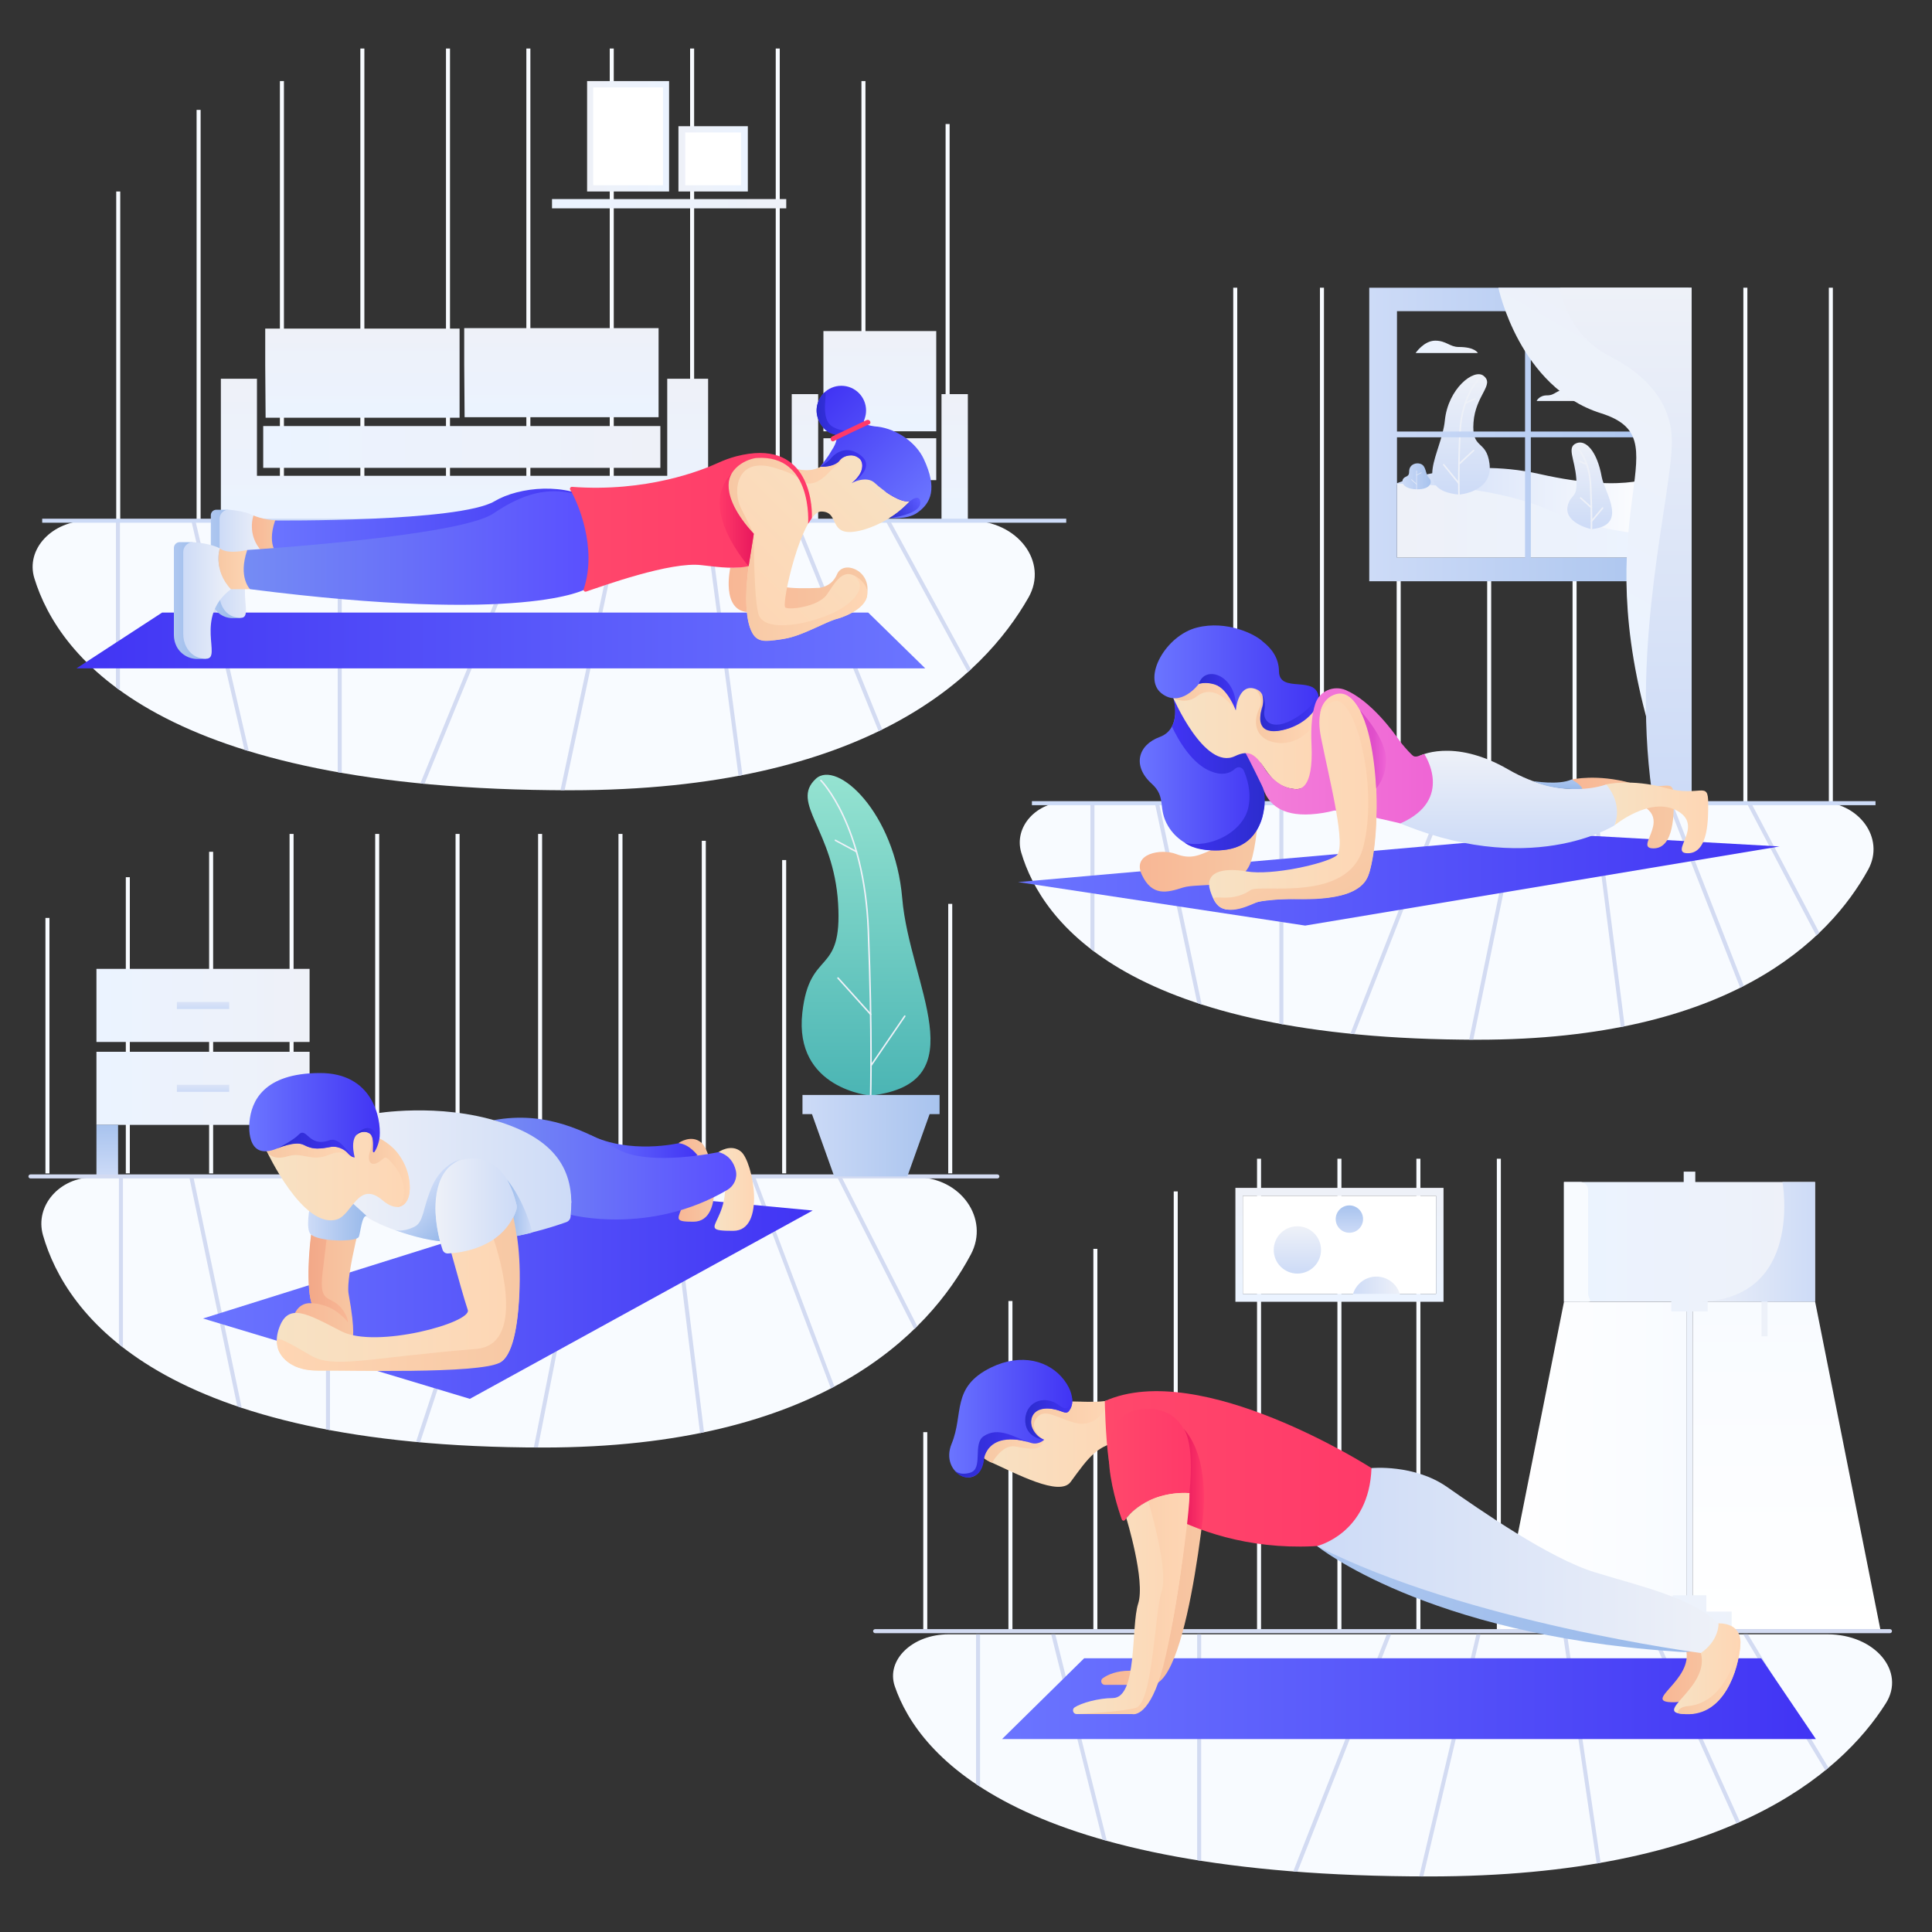 <?xml version="1.0" encoding="utf-8"?>
<!-- Generator: Adobe Illustrator 21.1.0, SVG Export Plug-In . SVG Version: 6.00 Build 0)  -->
<svg version="1.1" xmlns="http://www.w3.org/2000/svg" xmlns:xlink="http://www.w3.org/1999/xlink" x="0px" y="0px"
	 viewBox="0 0 2500 2500" style="enable-background:new 0 0 2500 2500;" xml:space="preserve">
<rect x="0" y="0" width="2500" height="2500" fill="#333333" stroke="none"/>
<style type="text/css">
	.st0{fill:#F8FBFF;}
	.st1{clip-path:url(#SVGID_2_);}
	.st2{fill:#D3DBF2;}
	.st3{fill:url(#SVGID_3_);}
	.st4{fill:url(#SVGID_4_);}
	.st5{fill:url(#SVGID_5_);}
	.st6{fill:url(#SVGID_6_);}
	.st7{fill:url(#SVGID_7_);}
	.st8{fill:url(#SVGID_8_);}
	.st9{fill:url(#SVGID_9_);}
	.st10{fill:url(#SVGID_10_);}
	.st11{fill:url(#SVGID_11_);}
	.st12{fill:#FFFFFF;}
	.st13{fill:url(#SVGID_12_);}
	.st14{fill:url(#SVGID_13_);}
	.st15{fill:#CDDBF7;}
	.st16{fill:url(#SVGID_14_);}
	.st17{fill:url(#SVGID_15_);}
	.st18{fill:url(#SVGID_16_);}
	.st19{fill:url(#SVGID_17_);}
	.st20{fill:url(#SVGID_18_);}
	.st21{fill:url(#SVGID_19_);}
	.st22{fill:url(#SVGID_20_);}
	.st23{fill:url(#SVGID_21_);}
	.st24{fill:url(#SVGID_22_);}
	.st25{fill:url(#SVGID_23_);}
	.st26{fill:url(#SVGID_24_);}
	.st27{fill:#3A1EFF;}
	.st28{fill:url(#SVGID_25_);}
	.st29{fill:url(#SVGID_26_);}
	.st30{fill:url(#SVGID_27_);}
	.st31{fill:url(#SVGID_28_);}
	.st32{fill:url(#SVGID_29_);}
	.st33{fill:url(#SVGID_30_);}
	.st34{fill:url(#SVGID_31_);}
	.st35{fill:#FF3969;}
	.st36{fill:none;}
	.st37{clip-path:url(#SVGID_33_);}
	.st38{fill:url(#SVGID_34_);}
	.st39{fill:url(#SVGID_35_);}
	.st40{fill:url(#SVGID_36_);}
	.st41{fill:url(#SVGID_37_);}
	.st42{fill:#EEF1F8;}
	.st43{fill:url(#SVGID_38_);}
	.st44{fill:url(#SVGID_39_);}
	.st45{fill:url(#SVGID_40_);}
	.st46{fill:url(#SVGID_41_);}
	.st47{fill:url(#SVGID_42_);}
	.st48{fill:url(#SVGID_43_);}
	.st49{fill:url(#SVGID_44_);}
	.st50{fill:url(#SVGID_45_);}
	.st51{fill:url(#SVGID_46_);}
	.st52{fill:url(#SVGID_47_);}
	.st53{fill:url(#SVGID_48_);}
	.st54{fill:url(#SVGID_49_);}
	.st55{fill:url(#SVGID_50_);}
	.st56{fill:url(#SVGID_51_);}
	.st57{fill:#F37ED9;}
	.st58{fill:url(#SVGID_52_);}
	.st59{fill:url(#SVGID_53_);}
	.st60{fill:url(#SVGID_54_);}
	.st61{fill:url(#SVGID_55_);}
	.st62{fill:url(#SVGID_56_);}
	.st63{fill:url(#SVGID_57_);}
	.st64{fill:url(#SVGID_58_);}
	.st65{fill:url(#SVGID_59_);}
	.st66{fill:url(#SVGID_60_);}
	.st67{fill:url(#SVGID_61_);}
	.st68{fill:url(#SVGID_62_);}
	.st69{fill:url(#SVGID_63_);}
	.st70{fill:url(#SVGID_64_);}
	.st71{fill:url(#SVGID_65_);}
	.st72{fill:url(#SVGID_66_);}
	.st73{fill:url(#SVGID_67_);}
	.st74{clip-path:url(#SVGID_69_);}
	.st75{fill:url(#SVGID_70_);}
	.st76{fill:url(#SVGID_71_);}
	.st77{fill:url(#SVGID_72_);}
	.st78{fill:url(#SVGID_73_);}
	.st79{fill:url(#SVGID_74_);}
	.st80{fill:url(#SVGID_75_);}
	.st81{fill:url(#SVGID_76_);}
	.st82{fill:url(#SVGID_77_);}
	.st83{fill:url(#SVGID_78_);}
	.st84{fill:url(#SVGID_79_);}
	.st85{fill:url(#SVGID_80_);}
	.st86{fill:url(#SVGID_81_);}
	.st87{fill:url(#SVGID_82_);}
	.st88{fill:url(#SVGID_83_);}
	.st89{fill:url(#SVGID_84_);}
	.st90{fill:url(#SVGID_85_);}
	.st91{fill:url(#SVGID_86_);}
	.st92{fill:url(#SVGID_87_);}
	.st93{fill:url(#SVGID_88_);}
	.st94{fill:url(#SVGID_89_);}
	.st95{fill:url(#SVGID_90_);}
	.st96{fill:url(#SVGID_91_);}
	.st97{fill:url(#SVGID_92_);}
	.st98{fill:url(#SVGID_93_);}
	.st99{clip-path:url(#SVGID_95_);}
	.st100{fill:url(#SVGID_96_);}
	.st101{fill:url(#SVGID_97_);}
	.st102{fill:url(#SVGID_98_);}
	.st103{fill:url(#SVGID_99_);}
	.st104{fill:url(#SVGID_100_);}
	.st105{fill:url(#SVGID_101_);}
	.st106{fill:url(#SVGID_102_);}
	.st107{fill:url(#SVGID_103_);}
	.st108{fill:url(#SVGID_104_);}
	.st109{fill:url(#SVGID_105_);}
	.st110{fill:url(#SVGID_106_);}
	.st111{fill:url(#SVGID_107_);}
	.st112{fill:url(#SVGID_108_);}
	.st113{fill:url(#SVGID_109_);}
	.st114{fill:url(#SVGID_110_);}
	.st115{fill:url(#SVGID_111_);}
	.st116{fill:url(#SVGID_112_);}
	.st117{fill:url(#SVGID_113_);}
	.st118{fill:url(#SVGID_114_);}
	.st119{fill:url(#SVGID_115_);}
	.st120{fill:url(#SVGID_116_);}
	.st121{fill:url(#SVGID_117_);}
	.st122{fill:url(#SVGID_118_);}
	.st123{fill:url(#SVGID_119_);}
</style>
<g id="_x31_">
	<g>
		<g>
			<path class="st0" d="M114.3,673.7h1141c61.3,0,101.9,53.4,75.5,99.6C1272,876.4,1121,1022.6,738,1022.6
				c-530.1,0-662-171.7-693.5-274.2C32.8,710.5,67.5,673.7,114.3,673.7z"/>
			<g>
				<defs>
					<path id="SVGID_1_" d="M35.8,673.7h1331.9c0,0-38,348.9-629.7,348.9C-17.5,1022.6,35.8,673.7,35.8,673.7z"/>
				</defs>
				<clipPath id="SVGID_2_">
					<use xlink:href="#SVGID_1_"  style="overflow:visible;"/>
				</clipPath>
				<g class="st1">
					<path class="st2" d="M332.4,1030.8c-1.2,0-2.2-0.8-2.5-2l-82.2-354.5c-0.3-1.4,0.5-2.8,1.9-3.1c1.4-0.3,2.8,0.5,3.1,1.9
						l82.2,354.5c0.3,1.4-0.5,2.8-1.9,3.1C332.8,1030.7,332.6,1030.8,332.4,1030.8z"/>
					<path class="st2" d="M1164.9,1010.8c-1,0-2-0.6-2.4-1.6l-135.7-334.5c-0.5-1.3,0.1-2.8,1.4-3.4c1.3-0.5,2.8,0.1,3.4,1.4
						l135.7,334.5c0.5,1.3-0.1,2.8-1.4,3.4C1165.5,1010.7,1165.2,1010.8,1164.9,1010.8z"/>
					<path class="st2" d="M439.6,1025.1c-1.4,0-2.6-1.2-2.6-2.6V673.7c0-1.4,1.2-2.6,2.6-2.6c1.4,0,2.6,1.2,2.6,2.6v348.9
						C442.2,1024,441,1025.1,439.6,1025.1z"/>
					<path class="st2" d="M526.3,1066.2c-0.3,0-0.7-0.1-1-0.2c-1.3-0.5-2-2.1-1.4-3.4l159.6-389.9c0.5-1.3,2.1-2,3.4-1.4
						c1.3,0.5,2,2.1,1.4,3.4l-159.6,389.9C528.3,1065.6,527.3,1066.2,526.3,1066.2z"/>
					<path class="st2" d="M727.9,1025.1c-0.2,0-0.4,0-0.5-0.1c-1.4-0.3-2.3-1.7-2-3.1l74.2-348.9c0.3-1.4,1.7-2.3,3.1-2
						c1.4,0.3,2.3,1.7,2,3.1l-74.2,348.9C730.1,1024.3,729.1,1025.1,727.9,1025.1z"/>
					<path class="st2" d="M960,1019.5c-1.3,0-2.4-0.9-2.6-2.2L912,674c-0.2-1.4,0.8-2.7,2.2-2.9c1.4-0.2,2.7,0.8,2.9,2.2l45.4,343.2
						c0.2,1.4-0.8,2.7-2.2,2.9C960.2,1019.5,960.1,1019.5,960,1019.5z"/>
					<path class="st2" d="M1330.8,1010.8c-0.9,0-1.8-0.5-2.3-1.4l-182-334.5c-0.7-1.3-0.2-2.8,1-3.5c1.3-0.7,2.8-0.2,3.5,1
						l182,334.5c0.7,1.3,0.2,2.8-1,3.5C1331.6,1010.7,1331.2,1010.8,1330.8,1010.8z"/>
					<path class="st2" d="M152.6,1038.1c-1.4,0-2.6-1.2-2.6-2.6V673.7c0-1.4,1.2-2.6,2.6-2.6c1.4,0,2.6,1.2,2.6,2.6v361.8
						C155.2,1036.9,154,1038.1,152.6,1038.1z"/>
				</g>
			</g>
		</g>
		<rect x="150.4" y="247.8" class="st0" width="5.2" height="424.2"/>
		<rect x="254.4" y="142.2" class="st0" width="5.2" height="529.7"/>
		<rect x="362.2" y="104.9" class="st0" width="5.2" height="567"/>
		<rect x="466.3" y="62.8" class="st0" width="5.2" height="609.2"/>
		<rect x="577.1" y="62.8" class="st0" width="5.2" height="609.2"/>
		<rect x="681.1" y="62.8" class="st0" width="5.2" height="609.2"/>
		<rect x="789" y="62.8" class="st0" width="5.2" height="609.2"/>
		<rect x="893" y="62.8" class="st0" width="5.2" height="609.2"/>
		<rect x="1003.8" y="62.8" class="st0" width="5.2" height="609.2"/>
		<rect x="1114.7" y="104.9" class="st0" width="5.2" height="567"/>
		<rect x="1223.6" y="160.5" class="st0" width="5.2" height="609.2"/>
		<linearGradient id="SVGID_3_" gradientUnits="userSpaceOnUse" x1="1138.472" y1="558.091" x2="1138.472" y2="428.424">
			<stop  offset="0" style="stop-color:#EBF3FF"/>
			<stop  offset="1" style="stop-color:#EEF1F8"/>
		</linearGradient>
		<rect x="1065.5" y="428.4" class="st3" width="146" height="129.7"/>
		<linearGradient id="SVGID_4_" gradientUnits="userSpaceOnUse" x1="468.976" y1="540.491" x2="468.976" y2="425.227">
			<stop  offset="0" style="stop-color:#EBF3FF"/>
			<stop  offset="1" style="stop-color:#EEF1F8"/>
		</linearGradient>
		<polygon class="st4" points="343.2,472.8 343.2,425.2 594.7,425.2 594.7,540.5 343.7,540.5 		"/>
		<linearGradient id="SVGID_5_" gradientUnits="userSpaceOnUse" x1="726.432" y1="539.905" x2="726.432" y2="424.641">
			<stop  offset="0" style="stop-color:#EBF3FF"/>
			<stop  offset="1" style="stop-color:#EEF1F8"/>
		</linearGradient>
		<polygon class="st5" points="600.7,472.3 600.7,424.6 852.2,424.6 852.2,539.9 601.2,539.9 		"/>
		<linearGradient id="SVGID_6_" gradientUnits="userSpaceOnUse" x1="601.089" y1="671.972" x2="601.089" y2="490.147">
			<stop  offset="0" style="stop-color:#EBF3FF"/>
			<stop  offset="1" style="stop-color:#EEF1F8"/>
		</linearGradient>
		<polygon class="st6" points="285.8,672 916.3,672 916.3,490.1 863.4,490.1 863.4,615.7 332.5,615.7 332.5,490.1 285.8,490.1 		"/>
		<linearGradient id="SVGID_7_" gradientUnits="userSpaceOnUse" x1="340.645" y1="578.313" x2="854.563" y2="578.313">
			<stop  offset="0" style="stop-color:#EBF3FF"/>
			<stop  offset="1" style="stop-color:#EEF1F8"/>
		</linearGradient>
		<rect x="340.6" y="551.3" class="st7" width="513.9" height="54.1"/>
		<linearGradient id="SVGID_8_" gradientUnits="userSpaceOnUse" x1="1041.59" y1="671.96" x2="1041.59" y2="509.96">
			<stop  offset="0" style="stop-color:#EBF3FF"/>
			<stop  offset="1" style="stop-color:#EEF1F8"/>
		</linearGradient>
		<polygon class="st8" points="1058.7,546.4 1058.7,510 1024.5,510 1024.5,672 1058.7,672 1058.7,567.1 		"/>
		<linearGradient id="SVGID_9_" gradientUnits="userSpaceOnUse" x1="1138.472" y1="671.96" x2="1138.472" y2="509.961">
			<stop  offset="0" style="stop-color:#EBF3FF"/>
			<stop  offset="1" style="stop-color:#EEF1F8"/>
		</linearGradient>
		<polygon class="st9" points="1144.8,567.1 1132.1,567.1 1065.5,567.1 1065.5,621.3 1132.1,621.3 1144.8,621.3 1211.5,621.3 
			1211.5,567.1 		"/>
		<linearGradient id="SVGID_10_" gradientUnits="userSpaceOnUse" x1="1235.354" y1="671.96" x2="1235.354" y2="509.96">
			<stop  offset="0" style="stop-color:#EBF3FF"/>
			<stop  offset="1" style="stop-color:#EEF1F8"/>
		</linearGradient>
		<polygon class="st10" points="1218.3,510 1218.3,560 1218.3,560 1218.3,672 1252.4,672 1252.4,510 		"/>
		<linearGradient id="SVGID_11_" gradientUnits="userSpaceOnUse" x1="967.716" y1="205.55" x2="877.901" y2="205.55">
			<stop  offset="0" style="stop-color:#EBF3FF"/>
			<stop  offset="1" style="stop-color:#EEF1F8"/>
		</linearGradient>
		<rect x="877.9" y="163.3" class="st11" width="89.8" height="84.5"/>
		<rect x="886.7" y="171.4" class="st12" width="72.1" height="68.3"/>
		<linearGradient id="SVGID_12_" gradientUnits="userSpaceOnUse" x1="865.88" y1="176.356" x2="759.75" y2="176.356">
			<stop  offset="0" style="stop-color:#EBF3FF"/>
			<stop  offset="1" style="stop-color:#EEF1F8"/>
		</linearGradient>
		<rect x="759.7" y="104.9" class="st13" width="106.1" height="142.9"/>
		<rect x="767.6" y="113.1" class="st12" width="90.3" height="126.6"/>
		<linearGradient id="SVGID_13_" gradientUnits="userSpaceOnUse" x1="714.342" y1="263.57" x2="1017.418" y2="263.57">
			<stop  offset="0" style="stop-color:#EBF3FF"/>
			<stop  offset="1" style="stop-color:#EEF1F8"/>
		</linearGradient>
		<rect x="714.3" y="257.6" class="st14" width="303.1" height="12"/>
		<rect x="54.6" y="671.2" class="st15" width="1325.1" height="5.2"/>
		<g>
			<linearGradient id="SVGID_14_" gradientUnits="userSpaceOnUse" x1="1197.346" y1="828.817" x2="98.853" y2="828.817">
				<stop  offset="0" style="stop-color:#6B75FF"/>
				<stop  offset="1" style="stop-color:#4134F4"/>
			</linearGradient>
			<polygon class="st16" points="98.9,864.9 1197.3,864.9 1123.5,792.7 209.7,792.7 			"/>
			<linearGradient id="SVGID_15_" gradientUnits="userSpaceOnUse" x1="272.779" y1="729.741" x2="311.9" y2="729.741">
				<stop  offset="0" style="stop-color:#AEC7F0"/>
				<stop  offset="1" style="stop-color:#98B9EA"/>
			</linearGradient>
			<path class="st17" d="M302,799.9l9.9-0.3c-17.2-4.9-16.7-26.4-16.7-26.4l0.1-113.5l-15.4-0.1c-3.9,0-7.1,3.2-7.1,7.1v104.2
				c0,2.4,0.3,4.9,0.9,7.2c0.3,1.2,0.7,2.6,1.3,4.1C279.2,793.3,290.2,800.2,302,799.9z"/>
			<linearGradient id="SVGID_16_" gradientUnits="userSpaceOnUse" x1="284.088" y1="729.597" x2="341.324" y2="729.597">
				<stop  offset="0" style="stop-color:#CDDBF7"/>
				<stop  offset="1" style="stop-color:#EEF1F8"/>
			</linearGradient>
			<path class="st18" d="M328,667.1c0,0-9.9-5.7-31.2-7.5c-6.9-0.6-12.7,4.9-12.7,11.8v98c0,5.5,1.2,11,3.7,15.8
				c3.6,6.8,10.6,14.3,23.7,14.3c19.8,0-15-49.6,29.8-83.5C341.3,716.1,320.1,693.7,328,667.1z"/>
			<linearGradient id="SVGID_17_" gradientUnits="userSpaceOnUse" x1="325.882" y1="690.398" x2="361.689" y2="690.398">
				<stop  offset="0" style="stop-color:#F8B795"/>
				<stop  offset="1" style="stop-color:#F7C8A4"/>
			</linearGradient>
			<path class="st19" d="M339.1,713.7l22.6-1.1l-2.8-39.1c-19.4-1-30.9-6.5-30.9-6.5S318.8,692.3,339.1,713.7z"/>
			<linearGradient id="SVGID_18_" gradientUnits="userSpaceOnUse" x1="224.929" y1="777.124" x2="267.11" y2="777.124">
				<stop  offset="0" style="stop-color:#AEC7F0"/>
				<stop  offset="1" style="stop-color:#98B9EA"/>
			</linearGradient>
			<path class="st20" d="M256.4,852.7l10.7-0.3c-18.5-5.3-18-28.4-18-28.4l0.1-122.4l-16.6-0.1c-4.2,0-7.6,3.4-7.6,7.6v112.4
				c0,2.6,0.3,5.2,0.9,7.8c0.3,1.3,0.8,2.8,1.4,4.4C231.8,845.6,243.7,853.1,256.4,852.7z"/>
			<linearGradient id="SVGID_19_" gradientUnits="userSpaceOnUse" x1="237.123" y1="776.968" x2="298.834" y2="776.968">
				<stop  offset="0" style="stop-color:#CDDBF7"/>
				<stop  offset="1" style="stop-color:#EEF1F8"/>
			</linearGradient>
			<path class="st21" d="M284.5,709.6c0,0-10.7-6.2-33.7-8c-7.4-0.6-13.7,5.3-13.7,12.7v105.7c0,5.9,1.2,11.8,4,17
				c3.9,7.4,11.4,15.4,25.6,15.4c21.3,0-16.2-53.4,32.1-90C298.8,762.4,275.9,738.2,284.5,709.6z"/>
			<linearGradient id="SVGID_20_" gradientUnits="userSpaceOnUse" x1="282.738" y1="736" x2="323.645" y2="736">
				<stop  offset="0" style="stop-color:#F7C8A4"/>
				<stop  offset="1" style="stop-color:#FED6B4"/>
			</linearGradient>
			<path class="st22" d="M284.5,709.6c0,0-9.2,28,14.3,52.8h24.8l-3.7-50.7C291.9,717.8,284.5,709.6,284.5,709.6z"/>
			<linearGradient id="SVGID_21_" gradientUnits="userSpaceOnUse" x1="942.879" y1="756.569" x2="1122.507" y2="756.569">
				<stop  offset="0" style="stop-color:#F8B795"/>
				<stop  offset="1" style="stop-color:#F7C8A4"/>
			</linearGradient>
			<path class="st23" d="M1083.1,743.1c-5.9,14-17.9,17-23.4,17.6c-14.3,0.7-34.6,1.1-48.1-1.7c-22.9-4.7-19.9-38-19.9-38
				S973,736,945,734.6c0,0-12.7,57,24.2,57.5c36.9,0.4,123-9.3,123-9.3l-5.8-8.7c16.4,5.5,33.9,7.6,35.9-7.6
				C1126,737.2,1090.9,724.5,1083.1,743.1z"/>
			<linearGradient id="SVGID_22_" gradientUnits="userSpaceOnUse" x1="351.758" y1="681.748" x2="774.262" y2="681.748">
				<stop  offset="0" style="stop-color:#6B75FF"/>
				<stop  offset="1" style="stop-color:#4134F4"/>
			</linearGradient>
			<path class="st24" d="M757.2,716.3c0,0-74.2,31.4-395.4,3.5c0,0-17.9-10.7-5.8-46.3c0,0,238.2,2.2,283.9-24.9
				c32.1-19,92.9-24.8,132.3,1.3C772.2,649.8,782.5,685,757.2,716.3z"/>
			<linearGradient id="SVGID_23_" gradientUnits="userSpaceOnUse" x1="315.417" y1="709.112" x2="775.815" y2="709.112">
				<stop  offset="0" style="stop-color:#758CF4"/>
				<stop  offset="1" style="stop-color:#594EFF"/>
			</linearGradient>
			<path class="st25" d="M757.5,762.4c0,0-77.3,45.5-433.9,0c0,0-15.8-15.1-3.7-50.7c0,0,274.7-17.4,318.6-47.3
				c43.9-29.9,84.6-39.4,133.6-14.6C772.2,649.8,786.8,729.3,757.5,762.4z"/>
			<linearGradient id="SVGID_24_" gradientUnits="userSpaceOnUse" x1="1151.211" y1="566.091" x2="935.369" y2="781.933">
				<stop  offset="0" style="stop-color:#F7E2C4"/>
				<stop  offset="1" style="stop-color:#FED6B4"/>
			</linearGradient>
			<path class="st26" d="M936.5,599.7c0,0,44.2-23,82.1,1.1c32.6,20.8,58.3-4.7,67.2-17.8c8.9-13.1,59.8-24.2,95,12.7
				c35.2,36.9-29.5,83.1-70,91.4c-40.5,8.3-22.9-25.2-48.1-25.2c-25.2,0-52.4,120.9-46.4,124.3c5.9,3.4,42.4-1.3,53.4-16.5
				c11-15.3,21.6-39.2,43.5-19.3c21.8,19.9,1.3,41.1-28.4,49.8c-29.7,8.7-53.2,29.7-95.9,28.6c-42.6-1.1-13.5-138.1-13.5-138.1
				S933.1,659.7,936.5,599.7z"/>
			<path class="st27" d="M1143.9,634.9c0,0,21.9,16.7,33.7,13.6c0,0,14.9-0.6,11.4-3.4C1183.6,640.6,1176,651.7,1143.9,634.9z"/>
			<linearGradient id="SVGID_25_" gradientUnits="userSpaceOnUse" x1="1192.007" y1="659.795" x2="1053.48" y2="521.268">
				<stop  offset="0" style="stop-color:#6B75FF"/>
				<stop  offset="1" style="stop-color:#4134F4"/>
			</linearGradient>
			<path class="st28" d="M1195.4,594c-9.9-21.2-34.5-38.9-60.2-42l0,0c0,0-0.2,0-0.7,0c-1-0.1-2-0.2-2.9-0.3
				c-5.5-0.7-15.2-2.6-13.5-7.9c0.1-0.1,0.1-0.3,0.2-0.4c0.1-0.1,0.1-0.3,0.2-0.4c0.2-0.4,0.3-0.7,0.3-1c1.2-3.4,1.9-7,1.9-10.8
				c0-17.7-14.3-32-32-32c-17.7,0-32,14.3-32,32c0,14.7,9.9,27,23.4,30.8c2,1.4,4.9,5.5-1.6,17.1c0,0,0,0.1-0.1,0.1
				c-1,1.5-1.9,3-2.9,4.7c-2.2,4-4.8,7.8-7.5,11.4l-6.6,8.4c0,0,16.9,1.8,25.2-8.1c9.3-11.2,29.7-6.9,29.2,6.9
				c-0.5,13.8-13.7,22.5-13.7,22.5s19.1-10.2,29.9,0c10.8,10.2,34.9,26.9,45.6,23.3c0,0-1.9,3.3-9.4,9.7
				c-11.2,9.6-17.2,12.2-17.2,12.2s22.8,2.6,35.8-6.6C1205,650.9,1213.1,632,1195.4,594z"/>
			<linearGradient id="SVGID_26_" gradientUnits="userSpaceOnUse" x1="942.519" y1="710.656" x2="1122.336" y2="710.656">
				<stop  offset="0" style="stop-color:#F7C8A4"/>
				<stop  offset="1" style="stop-color:#FED6B4"/>
			</linearGradient>
			<path class="st29" d="M1090,592.6c-3.3,7.9-8.9,9.6-18.6,19.9c-13.1,13.8-27.5,17.9-37.8,7.1c-5.8-6-19.2-10.6-30.4-14
				c-51.3-15.9-55.1,30.7-44.5,51.7c10.4,20.6,16.7,33.4,16.7,33.4s-0.2,91.3,7,106.4c11.9,24.7,83.3,6.6,109.7-11.9
				c26-18.2,23.8-32.3,12.4-40.8c0,0,13,5.8,16.8,17.8c3.8,12-4.4,20.5-11.5,25.8c-7.1,5.3-21.3,11.9-28,13
				c-6.7,1.1-46.5,22.8-65.7,25.3c-19.1,2.4-34.8,8.2-42.8-7.6c-8-15.8-8.7-44.5-7.1-62.4c1.6-18,7.8-66.8,7.8-66.8
				s-41.1-37.4-29.6-72.3c11.5-34.9,56.2-25.8,68.2-18.3c12,7.5,32.2,14.5,49.5,5.2c0,0,10.7,0.4,16.9-2.8c3-1.5,5.4-2.7,7.1-5.2
				C1087.7,594.1,1090,592.6,1090,592.6z"/>
			<g>
				<linearGradient id="SVGID_27_" gradientUnits="userSpaceOnUse" x1="737.527" y1="675.875" x2="1050.558" y2="675.875">
					<stop  offset="0" style="stop-color:#FF486B"/>
					<stop  offset="1" style="stop-color:#FF3969"/>
				</linearGradient>
				<path class="st30" d="M952.5,590.5c-8,2.1-15.8,5-23.4,8.5c-21.6,9.9-92.5,38.1-188.8,31c-2.1-0.2-3.5,2.1-2.4,3.8
					c9.5,15.4,35.4,75,17.4,128.5c-0.7,2,1.2,3.9,3.2,3.2c21.3-7.2,109.3-39.1,149.2-34.2c25.8,3.2,44.8,5,61,1.3l6.7-41.9l0,0
					c-11.8-11.6-24.5-28.1-32.3-49.9c-7.6-36.9,27.7-47.9,36.4-48.2c72.7-4.4,66.2,85.2,66.2,85.2l4.9-7.5
					C1051.4,648.3,1044.6,566.5,952.5,590.5z"/>
			</g>
			<linearGradient id="SVGID_28_" gradientUnits="userSpaceOnUse" x1="975.392" y1="672.669" x2="931.245" y2="672.669">
				<stop  offset="0" style="stop-color:#E8185D"/>
				<stop  offset="1" style="stop-color:#FF3969"/>
			</linearGradient>
			<path class="st31" d="M946.7,612.8c0,0-19.5,25.3,28.7,77.9l-6.7,41.9C968.7,732.6,901.9,658.3,946.7,612.8z"/>
			<linearGradient id="SVGID_29_" gradientUnits="userSpaceOnUse" x1="1151.462" y1="671.261" x2="1191.185" y2="648.327">
				<stop  offset="0" style="stop-color:#2C2CCE"/>
				<stop  offset="1" style="stop-color:#5B5BFF"/>
			</linearGradient>
			<path class="st32" d="M1177.6,648.5c0,0-15.2,15.5-26.6,21.9c0,0,44.8-4.8,39.5-22.9C1188.1,639.4,1177.6,648.5,1177.6,648.5z"/>
			<linearGradient id="SVGID_30_" gradientUnits="userSpaceOnUse" x1="1061.478" y1="603.851" x2="1120.753" y2="603.851">
				<stop  offset="0" style="stop-color:#2C2CCE"/>
				<stop  offset="1" style="stop-color:#4134F4"/>
			</linearGradient>
			<path class="st33" d="M1114.4,589.8c-22-17.9-38.6,2.6-38.6,2.6l0,0c-0.5,0.5-1.1,1.1-1.5,1.7c-2.8,3.6-12.7,9.6-12.7,9.6
				c8.3,1.2,20.6-1.9,24.6-7.4c2.8-3.9,6.8-5.7,9.9-6.4c0.2,0,0.4-0.1,0.5-0.1c2.4-0.6,4.2-0.5,4.2-0.5c-0.1,0-0.1,0-0.2-0.1
				c6-0.2,9.6,2.7,11.6,4.2c2.4,1.8,5.3,8.2,2.4,16.1c-2.9,7.9-12.4,15.7-12.4,15.7C1106.7,622.9,1132.5,604.6,1114.4,589.8z"/>
			<linearGradient id="SVGID_31_" gradientUnits="userSpaceOnUse" x1="1056.662" y1="535.213" x2="1100.656" y2="535.213">
				<stop  offset="0" style="stop-color:#2C2CCE"/>
				<stop  offset="1" style="stop-color:#4134F4"/>
			</linearGradient>
			<path class="st34" d="M1059.9,545c0,0,11.7,29,40.8,12.5c0,0-11.6,1.1-22.6-4.9c-21.4-11.6-1.6-57.9-14.4-41.2
				C1056,521.4,1054.5,533.6,1059.9,545z"/>
			<path class="st35" d="M1126.3,546.3L1126.3,546.3c-0.4-2.4-3-3.7-5.1-2.6l-23.1,11l0,0l-21.1,10c-2.2,1-2.8,3.8-1.2,5.6l0,0
				c0.7,0.8,1.9,1.1,2.9,0.6l24.3-11.8l21.9-10.2C1126,548.4,1126.5,547.3,1126.3,546.3z"/>
		</g>
		<rect x="254.4" y="556.9" class="st36" width="513.9" height="54.1"/>
	</g>
</g>
<g id="_x32_">
	<g>
		<g>
			<path class="st0" d="M1380.9,1037.4H2353c52.3,0,86.8,47.1,64.4,87.9c-50.2,91-178.8,220.1-505.1,220.1
				c-451.6,0-564-151.6-590.8-242.1C1311.6,1069.9,1341,1037.4,1380.9,1037.4z"/>
			<g>
				<defs>
					<path id="SVGID_32_" d="M1314.1,1037.4h1134.6c0,0-32.4,308-536.5,308C1268.6,1345.5,1314.1,1037.4,1314.1,1037.4z"/>
				</defs>
				<clipPath id="SVGID_33_">
					<use xlink:href="#SVGID_32_"  style="overflow:visible;"/>
				</clipPath>
				<g class="st37">
					<path class="st2" d="M1564.6,1360.7c-1.2,0-2.3-0.8-2.5-2.1l-67.9-320.6c-0.3-1.4,0.6-2.8,2-3.1c1.4-0.3,2.8,0.6,3.1,2
						l67.9,320.6c0.3,1.4-0.6,2.8-2,3.1C1565,1360.7,1564.8,1360.7,1564.6,1360.7z"/>
					<path class="st2" d="M2276,1335.4c-1,0-2-0.6-2.4-1.6l-115.6-295.3c-0.5-1.3,0.1-2.8,1.5-3.4c1.3-0.5,2.8,0.1,3.4,1.5
						l115.6,295.3c0.5,1.3-0.1,2.8-1.5,3.4C2276.6,1335.3,2276.3,1335.4,2276,1335.4z"/>
					<path class="st2" d="M1658.1,1348c-1.4,0-2.6-1.2-2.6-2.6v-308c0-1.4,1.2-2.6,2.6-2.6c1.4,0,2.6,1.2,2.6,2.6v308
						C1660.7,1346.9,1659.5,1348,1658.1,1348z"/>
					<path class="st2" d="M1731.6,1387.5c-0.3,0-0.6-0.1-0.9-0.2c-1.3-0.5-2-2-1.5-3.4l136.3-347.4c0.5-1.3,2-2,3.4-1.5
						c1.3,0.5,2,2,1.5,3.4L1734,1385.8C1733.6,1386.9,1732.7,1387.5,1731.6,1387.5z"/>
					<path class="st2" d="M1903.7,1348c-0.2,0-0.3,0-0.5-0.1c-1.4-0.3-2.3-1.7-2-3.1l63.2-308c0.3-1.4,1.6-2.3,3.1-2
						c1.4,0.3,2.3,1.7,2,3.1l-63.2,308C1905.9,1347.2,1904.9,1348,1903.7,1348z"/>
					<path class="st2" d="M2101.4,1343c-1.3,0-2.4-1-2.6-2.3l-38.7-303c-0.2-1.4,0.8-2.7,2.2-2.9c1.4-0.2,2.7,0.8,2.9,2.2l38.7,303
						c0.2,1.4-0.8,2.7-2.2,2.9C2101.6,1343,2101.5,1343,2101.4,1343z"/>
					<path class="st2" d="M2417.3,1335.4c-0.9,0-1.8-0.5-2.3-1.4L2260,1038.7c-0.7-1.3-0.2-2.8,1.1-3.5c1.3-0.7,2.8-0.2,3.5,1.1
						l155.1,295.3c0.7,1.3,0.2,2.8-1.1,3.5C2418.1,1335.3,2417.7,1335.4,2417.3,1335.4z"/>
					<path class="st2" d="M1413.6,1359.4c-1.4,0-2.6-1.2-2.6-2.6v-319.4c0-1.4,1.2-2.6,2.6-2.6c1.4,0,2.6,1.2,2.6,2.6v319.4
						C1416.2,1358.3,1415,1359.4,1413.6,1359.4z"/>
				</g>
			</g>
		</g>
		<g>
			<rect x="1595.8" y="372.3" class="st0" width="5.2" height="711.7"/>
			<rect x="1708" y="372.3" class="st0" width="5.2" height="711.7"/>
			<rect x="1807.3" y="740.7" class="st0" width="5.2" height="343.2"/>
			<rect x="1924.4" y="740.7" class="st0" width="5.2" height="343.2"/>
			<rect x="2034.9" y="740.7" class="st0" width="5.2" height="343.2"/>
			<rect x="2255.9" y="372.3" class="st0" width="5.2" height="711.7"/>
			<rect x="2366.5" y="372.3" class="st0" width="5.2" height="711.7"/>
			<linearGradient id="SVGID_34_" gradientUnits="userSpaceOnUse" x1="1988.449" y1="511.545" x2="2040.934" y2="511.545">
				<stop  offset="0" style="stop-color:#EBF3FF"/>
				<stop  offset="1" style="stop-color:#EEF1F8"/>
			</linearGradient>
			<path class="st38" d="M1988.4,518.9h52.5c0,0-1-14.7-14.2-14.7c-13.1,0-14,7.4-24.6,7.4C1991.5,511.5,1988.4,518.9,1988.4,518.9z
				"/>
			<linearGradient id="SVGID_35_" gradientUnits="userSpaceOnUse" x1="1805.711" y1="651.279" x2="2145.661" y2="651.279">
				<stop  offset="0" style="stop-color:#CDDBF7"/>
				<stop  offset="1" style="stop-color:#FFFFFF"/>
			</linearGradient>
			<path class="st39" d="M1805.7,626.1c0,0,83.3-36,186.6-12.7c117.8,26.6,153.4,0.2,153.4,0.2l-13.8,83.3L1805.7,626.1z"/>
			<linearGradient id="SVGID_36_" gradientUnits="userSpaceOnUse" x1="2169.211" y1="673.731" x2="1807.686" y2="673.731">
				<stop  offset="0" style="stop-color:#EBF3FF"/>
				<stop  offset="1" style="stop-color:#EEF1F8"/>
			</linearGradient>
			<path class="st40" d="M1807.7,625.9c0,0,117.5-1,198.8,34.9c81.3,35.9,162.7,32,162.7,32v28.9h-361.5V625.9z"/>
			<g>
				
					<linearGradient id="SVGID_37_" gradientUnits="userSpaceOnUse" x1="9744.189" y1="640.006" x2="9744.189" y2="484.301" gradientTransform="matrix(-1 0 0 1 11634.745 0)">
					<stop  offset="0" style="stop-color:#CDDBF7"/>
					<stop  offset="1" style="stop-color:#EEF1F8"/>
				</linearGradient>
				<path class="st41" d="M1887.9,640c0,0,44.4-3.1,39.5-40.2c-4.2-31.6-23.3-17.3-20.7-53.1c2.6-35.8,27.9-48.8,12.9-60.5
					c-12.2-9.5-45.8,16.3-50,58.1C1865.5,586.1,1825.8,634,1887.9,640z"/>
				<path class="st42" d="M1887.9,641c-0.5,0-1-0.4-1-0.9c0-0.3-1-29.1,1.3-80.4c2.4-51.7,27.5-73.1,27.8-73.3
					c0.4-0.3,1-0.3,1.4,0.1c0.3,0.4,0.3,1-0.1,1.4c-0.2,0.2-24.8,21.2-27.1,71.9c-2.4,51.2-1.3,80-1.3,80.3
					C1888.9,640.5,1888.5,641,1887.9,641C1888,641,1887.9,641,1887.9,641z"/>
				<path class="st42" d="M1887.9,601.5c-0.3,0-0.5-0.1-0.7-0.3c-0.4-0.4-0.3-1,0-1.4l18.9-17.6c0.4-0.4,1-0.3,1.4,0
					c0.4,0.4,0.3,1,0,1.4l-18.9,17.6C1888.4,601.5,1888.1,601.5,1887.9,601.5z"/>
				<path class="st42" d="M1887.7,626.4c-0.3,0-0.6-0.1-0.8-0.4l-19.5-24c-0.3-0.4-0.3-1,0.1-1.4c0.4-0.3,1-0.3,1.4,0.1l19.5,24
					c0.3,0.4,0.3,1-0.1,1.4C1888.1,626.3,1887.9,626.4,1887.7,626.4z"/>
				<path class="st42" d="M1896.1,522.6c-0.4,0-0.7-0.2-0.9-0.6c-0.2-0.5,0-1.1,0.5-1.3l12.3-5.5c0.5-0.2,1.1,0,1.3,0.5
					c0.2,0.5,0,1.1-0.5,1.3l-12.3,5.5C1896.3,522.6,1896.2,522.6,1896.1,522.6z"/>
			</g>
			<g>
				
					<linearGradient id="SVGID_38_" gradientUnits="userSpaceOnUse" x1="1900.661" y1="684.734" x2="1900.661" y2="572.558" gradientTransform="matrix(1 0 0 1 156.418 0)">
					<stop  offset="0" style="stop-color:#CDDBF7"/>
					<stop  offset="1" style="stop-color:#EEF1F8"/>
				</linearGradient>
				<path class="st43" d="M2059.2,684.7c0,0-38.7-8.1-29.8-33c4.5-12.7,12.2-7.3,10.3-32.6c-1.9-25.3-12.7-40.2,0-45.5
					c12.6-5.3,27.1,11,32.9,43.4C2076.2,637.2,2108,680.1,2059.2,684.7z"/>
				<path class="st42" d="M2059.2,685.7C2059.2,685.7,2059.2,685.7,2059.2,685.7c-0.6,0-1-0.5-1-1c0-0.2,0.7-20.6-1-56.8
					c-1.7-35.8-19.6-50.6-19.7-50.7c-0.4-0.3-0.5-0.9-0.1-1.4c0.3-0.4,1-0.5,1.4-0.1c0.8,0.6,18.7,15.4,20.5,52.1
					c1.7,36.3,1,56.8,1,57C2060.2,685.3,2059.7,685.7,2059.2,685.7z"/>
				<path class="st42" d="M2059.2,657.8c-0.2,0-0.5-0.1-0.6-0.2l-13.9-12.5c-0.4-0.4-0.4-1-0.1-1.4c0.4-0.4,1-0.4,1.4-0.1l13.9,12.5
					c0.4,0.4,0.4,1,0.1,1.4C2059.7,657.7,2059.5,657.8,2059.2,657.8z"/>
				<path class="st42" d="M2059.4,675.4c-0.2,0-0.4-0.1-0.6-0.2c-0.4-0.3-0.5-1-0.1-1.4l14.3-17c0.3-0.4,1-0.5,1.4-0.1
					c0.4,0.3,0.5,1,0.1,1.4l-14.3,17C2059.9,675.3,2059.6,675.4,2059.4,675.4z"/>
				<path class="st42" d="M2053.3,601.9c-0.1,0-0.3,0-0.4-0.1l-9-3.9c-0.5-0.2-0.7-0.8-0.5-1.3c0.2-0.5,0.8-0.7,1.3-0.5l9,3.9
					c0.5,0.2,0.7,0.8,0.5,1.3C2054,601.7,2053.6,601.9,2053.3,601.9z"/>
			</g>
			<linearGradient id="SVGID_39_" gradientUnits="userSpaceOnUse" x1="1771.809" y1="562.153" x2="2184.951" y2="562.153">
				<stop  offset="0" style="stop-color:#CDDBF7"/>
				<stop  offset="1" style="stop-color:#A8C3EE"/>
			</linearGradient>
			<path class="st44" d="M1771.8,372.3v379.8H2185V372.3H1771.8z M2149.1,558.4h-168.2V402.7h168.2V558.4z M1973.4,402.7v155.7
				h-165.7V402.7H1973.4z M1807.7,721.6V565.9h165.7v155.7H1807.7z M1980.9,721.6V565.9h168.2v155.7H1980.9z"/>
			<linearGradient id="SVGID_40_" gradientUnits="userSpaceOnUse" x1="1957.652" y1="827.01" x2="2212.389" y2="385.792">
				<stop  offset="0" style="stop-color:#EBF3FF"/>
				<stop  offset="1" style="stop-color:#EEF1F8"/>
			</linearGradient>
			<path class="st45" d="M1938.9,372.3c0,0,26.8,129,132.6,162.4c105.8,33.3-15.1,115.5,58.4,391.9l59-12.8V372.3H1938.9z"/>
			<linearGradient id="SVGID_41_" gradientUnits="userSpaceOnUse" x1="2103.781" y1="1024.901" x2="2103.781" y2="372.252">
				<stop  offset="0" style="stop-color:#CDDBF7"/>
				<stop  offset="1" style="stop-color:#EEF1F8"/>
			</linearGradient>
			<path class="st46" d="M2083.9,461.5c34.1,17.3,79.5,51.5,79.5,109.7c0,69.2-53.1,257-25.9,453.7h51.5V372.3h-170.3
				C2018.6,372.3,2025.7,432,2083.9,461.5z"/>
			<linearGradient id="SVGID_42_" gradientUnits="userSpaceOnUse" x1="1831.846" y1="448.849" x2="1912.309" y2="448.849">
				<stop  offset="0" style="stop-color:#EBF3FF"/>
				<stop  offset="1" style="stop-color:#EEF1F8"/>
			</linearGradient>
			<path class="st47" d="M1831.8,456.8h80.5c0,0-3.4-7.8-24.6-7.8c-11.9,0-16.1-8.2-30.6-8.2
				C1842.5,440.9,1831.8,456.8,1831.8,456.8z"/>
			<g>
				<linearGradient id="SVGID_43_" gradientUnits="userSpaceOnUse" x1="1814.769" y1="616.4" x2="1851.427" y2="616.4">
					<stop  offset="0" style="stop-color:#CDDBF7"/>
					<stop  offset="1" style="stop-color:#A8C3EE"/>
				</linearGradient>
				<path class="st48" d="M1838.1,600.2c-2.8-1-6-0.8-8.8,0.4c-2.8,1.3-5.9,4-5.9,9.9c0,8-6.4,4.6-8.4,10.7c-1.9,6.1,5.3,12,19.1,12
					c17.1,0,20-9.7,15.1-14.6C1844,613.3,1846,602.9,1838.1,600.2z"/>
				<path class="st42" d="M1833,634.9c-0.2,0-0.3-0.1-0.3-0.3v-25.4c0-0.2,0.1-0.3,0.3-0.3c0.2,0,0.3,0.1,0.3,0.3v25.4
					C1833.3,634.7,1833.2,634.9,1833,634.9z"/>
				<path class="st42" d="M1833,626.9c-0.1,0-0.2,0-0.2-0.1l-6.6-5.9c-0.1-0.1-0.1-0.3,0-0.5c0.1-0.1,0.3-0.1,0.5,0l6.6,5.9
					c0.1,0.1,0.1,0.3,0,0.5C1833.2,626.8,1833.1,626.9,1833,626.9z"/>
				<path class="st42" d="M1833,615.2c-0.1,0-0.2-0.1-0.3-0.2c-0.1-0.2,0-0.4,0.1-0.4l6.3-3.2c0.1-0.1,0.4,0,0.4,0.1
					c0.1,0.2,0,0.4-0.1,0.4l-6.3,3.2C1833.1,615.2,1833.1,615.2,1833,615.2z"/>
			</g>
		</g>
		<rect x="1335.3" y="1036.7" class="st15" width="1091.6" height="5.2"/>
		<g>
			<linearGradient id="SVGID_44_" gradientUnits="userSpaceOnUse" x1="1317.327" y1="1138.59" x2="2302.557" y2="1138.59">
				<stop  offset="0" style="stop-color:#6B75FF"/>
				<stop  offset="1" style="stop-color:#4134F4"/>
			</linearGradient>
			<polygon class="st49" points="1317.3,1141.4 1688.9,1197.7 2302.6,1095.3 2022.6,1079.5 			"/>
			<linearGradient id="SVGID_45_" gradientUnits="userSpaceOnUse" x1="1474.817" y1="1058.344" x2="1631.465" y2="1058.344">
				<stop  offset="0" style="stop-color:#F8B795"/>
				<stop  offset="1" style="stop-color:#F7C8A4"/>
			</linearGradient>
			<path class="st50" d="M1583.9,969.1c0,0,7.9,119-12.5,128.8c-20.4,9.8-31.1,14.2-49.8,7.1c-18.7-7.1-57.3-0.9-44,27.1
				c13.3,28,32.4,23.1,53.1,16.4c20.7-6.7,74.5,4.9,87.8-32.9c13.3-37.8,13-146.6,13-146.6S1603.5,955.4,1583.9,969.1z"/>
			<linearGradient id="SVGID_46_" gradientUnits="userSpaceOnUse" x1="1474.817" y1="1001.988" x2="1635.544" y2="1001.988">
				<stop  offset="0" style="stop-color:#6B75FF"/>
				<stop  offset="1" style="stop-color:#4134F4"/>
			</linearGradient>
			<path class="st51" d="M1518.9,904c0,0,10.5,39.1-18.1,49.6c-28.6,10.5-35.7,37.7-10.5,60.5c19.5,17.6,7.3,31.7,21.4,55.1
				c9.7,16.2,26.5,26.9,45.2,29.8c24.7,3.8,61.4,2,75.3-37.2C1653.9,1000.4,1565.4,895.7,1518.9,904z"/>
			<linearGradient id="SVGID_47_" gradientUnits="userSpaceOnUse" x1="1636.454" y1="1001.986" x2="1516.463" y2="1001.986">
				<stop  offset="0" style="stop-color:#2C2CCE"/>
				<stop  offset="1" style="stop-color:#4134F4"/>
			</linearGradient>
			<path class="st52" d="M1518.4,903.5c0,0,6.3,23.1-1.9,36.5c0,0,18.2,42.5,46.2,56.2c18.9,9.3,29.7,3.9,35.9-1.7
				c3.4-3.1,9-1.7,10.8,2.5c3.7,8.6,10.3,26.5,6.1,47.2c-6.7,32.7-49.9,54.3-82.3,46.3c0,0,10.5,9.9,39,10
				c28.5,0,54.1-9.7,62.9-50.2c8.7-40.5-23-75.6-23-75.6L1518.4,903.5z"/>
			<linearGradient id="SVGID_48_" gradientUnits="userSpaceOnUse" x1="2033.868" y1="1052.014" x2="2165.858" y2="1052.014">
				<stop  offset="0" style="stop-color:#F8B795"/>
				<stop  offset="1" style="stop-color:#F7C8A4"/>
			</linearGradient>
			<path class="st53" d="M2033.9,1008.7c0,0,32.3-7.7,77,4.7c44.7,12.3,55-10.3,55,19.7c0,17.7,1,64.7-26.3,64.7
				c-25.5,0,21.7-34.7-13.3-54.7c-35-20-81.7,18.7-81.7,18.7S2056.9,1036,2033.9,1008.7z"/>
			<linearGradient id="SVGID_49_" gradientUnits="userSpaceOnUse" x1="1947.217" y1="1097.524" x2="1947.217" y2="971.441">
				<stop  offset="0" style="stop-color:#CDDBF7"/>
				<stop  offset="1" style="stop-color:#EEF1F8"/>
			</linearGradient>
			<path class="st54" d="M1835.6,978.7c0,0,44.1-24.6,116.1,17c72,41.7,126.7,19.3,126.7,19.3s26,17.3,10.7,53
				c0,0-110.8,71.1-288.5-7.4C1800.5,1060.6,1884.7,1035.8,1835.6,978.7z"/>
			<linearGradient id="SVGID_50_" gradientUnits="userSpaceOnUse" x1="2015.605" y1="1008.673" x2="2015.605" y2="1021.098">
				<stop  offset="0" style="stop-color:#ACC6EF"/>
				<stop  offset="1" style="stop-color:#98B9EA"/>
			</linearGradient>
			<path class="st55" d="M1983.7,1010.7c0,0,33.4,5.7,50-2.1c0,0,12.3,6.8,13.8,12.1C2047.5,1020.8,2012.3,1023.8,1983.7,1010.7z"/>
			<linearGradient id="SVGID_51_" gradientUnits="userSpaceOnUse" x1="2078.394" y1="1058.344" x2="2210.385" y2="1058.344">
				<stop  offset="0" style="stop-color:#F7E2C4"/>
				<stop  offset="1" style="stop-color:#FED6B4"/>
			</linearGradient>
			<path class="st56" d="M2078.4,1015c0,0,32.3-7.7,77,4.7c44.7,12.3,55-10.3,55,19.7c0,17.7,1,64.7-26.3,64.7
				c-25.5,0,21.7-34.7-13.3-54.7c-35-20-81.7,18.7-81.7,18.7S2101.4,1042.4,2078.4,1015z"/>
			<path class="st57" d="M1634.2,1019.1c0,0-17-35.1-23.3-46.4c0,0,11.5,1.5,21.2,15.3c9.6,13.8,16.1,33.1,16.1,33.1L1634.2,1019.1z
				"/>
			<linearGradient id="SVGID_52_" gradientUnits="userSpaceOnUse" x1="1517.084" y1="943.983" x2="1719.229" y2="943.983">
				<stop  offset="0" style="stop-color:#F7E2C4"/>
				<stop  offset="1" style="stop-color:#FED6B4"/>
			</linearGradient>
			<path class="st58" d="M1517.7,902c0,0,40.9,95.5,80.4,76.4c39.6-19.1,30.9,38.6,77.2,42.6c46.3,4,43.8-127.9,43.8-127.9
				s-50.6,45.5-80.5,14.5c-4.1-4.2-2.5-12.3-7.4-17.5C1594.3,851.8,1508.7,864.4,1517.7,902z"/>
			<linearGradient id="SVGID_53_" gradientUnits="userSpaceOnUse" x1="1624.384" y1="926.484" x2="1699.814" y2="926.484">
				<stop  offset="0" style="stop-color:#F7C8A4"/>
				<stop  offset="1" style="stop-color:#FED6B4"/>
			</linearGradient>
			<path class="st59" d="M1699.8,918.8c-2.5,2.5-5.6,6.6-8,8.7c-16.3,14.4-36.4,20.3-47.8,17.7c-9.1-2.1-12-8.9-12.8-14.6
				c-0.5-4,0-8.1,1.3-12c8-23.7-8.2-27.1-8.2-27.1s12.3,10.9,5.2,25.3c-7.2,14.5-8,38.9,21,44.1c27.2,4.9,45.6-17.5,46.4-18.1
				C1698,929.9,1698.9,921.9,1699.8,918.8z"/>
			<linearGradient id="SVGID_54_" gradientUnits="userSpaceOnUse" x1="1518.407" y1="899.703" x2="1600.941" y2="899.703">
				<stop  offset="0" style="stop-color:#F7C8A4"/>
				<stop  offset="1" style="stop-color:#FED6B4"/>
			</linearGradient>
			<path class="st60" d="M1518.4,903.5c0,0,16.5,8.4,30.3-2.4c13.8-10.8,31.4-7,50.3,18l1.9-16.7c0,0-16.3-23-32.9-22.1
				C1551.4,881.2,1519.4,897.3,1518.4,903.5z"/>
			<linearGradient id="SVGID_55_" gradientUnits="userSpaceOnUse" x1="1493.712" y1="877.495" x2="1705.698" y2="877.495">
				<stop  offset="0" style="stop-color:#6B75FF"/>
				<stop  offset="1" style="stop-color:#4134F4"/>
			</linearGradient>
			<path class="st61" d="M1655,868.6c-0.2-16.8-9.1-29.1-20.7-38.2c-10-9.8-46.8-28-85.2-18.4c-41,10.3-71.3,65.3-46.2,85.1
				c25.1,19.8,48.4-12.2,48.4-12.2c36.4-9.3,47.8,34.2,47.8,34.2s2.7-32.7,22.7-28.4c20,4.2,10.7,26.2,10.7,26.2s0.1-0.1,0.1-0.1
				c-1.3,4.6-7.1,28.9,16.8,28.9c26.4,0,57.1-25,56.4-42.4C1704.5,872,1655.3,898.7,1655,868.6z"/>
			<linearGradient id="SVGID_56_" gradientUnits="userSpaceOnUse" x1="1551.294" y1="895.716" x2="1599.293" y2="895.716">
				<stop  offset="0" style="stop-color:#2C2CCE"/>
				<stop  offset="1" style="stop-color:#4134F4"/>
			</linearGradient>
			<path class="st62" d="M1551.3,884.9c0,0,3.3-13.8,18.2-12.6c15.9,1.3,31.9,20.3,29.6,46.8c0,0-10.6-27.8-26.4-33.1
				C1560.3,881.8,1551.3,884.9,1551.3,884.9z"/>
			<linearGradient id="SVGID_57_" gradientUnits="userSpaceOnUse" x1="1630.615" y1="917.075" x2="1706.519" y2="917.075">
				<stop  offset="0" style="stop-color:#2C2CCE"/>
				<stop  offset="1" style="stop-color:#4134F4"/>
			</linearGradient>
			<path class="st63" d="M1633.5,899.3c0,0,5,6.5,2.6,20.3c-2.7,15.3,12.8,28.5,44.9,6.5c36.8-25.2,14.6-37.8,14.6-37.8
				s9.4,2,10.9,14.1c1.5,12.7-16.8,37.2-50.1,43c-33.3,5.7-25-22.8-24.2-25.3C1632.8,917.9,1636.6,909.9,1633.5,899.3z"/>
			<linearGradient id="SVGID_58_" gradientUnits="userSpaceOnUse" x1="1631.312" y1="978.127" x2="1854.118" y2="978.127">
				<stop  offset="0" style="stop-color:#F37ED9"/>
				<stop  offset="1" style="stop-color:#EF65D5"/>
			</linearGradient>
			<path class="st64" d="M1843,975.7c-4.7,1.4-9.9,4.4-13.5,2.9c-2.6-1.1-10.4-10.1-14.7-15.2c-1.6-1.9-3.1-3.9-4.6-6
				c-7.3-10.6-36.3-50.3-68.5-64.3c-16-6.9-34.5,1.2-39.8,17.8c-3.7,11.3-6,28.2-4.8,53c2.7,58.9-16.1,57.8-21.7,57.1
				c-5.6-0.8-24.9-1.7-43.3-33c0,0-12.7,70.7,64.3,65.7c10.8-0.7,20.8-2.4,30.1-4.9c0,0,0.1,0,0.1,0c22.1,1.1,85.5,16.7,85.5,16.7
				C1882.7,1034.5,1843,975.7,1843,975.7z"/>
			<linearGradient id="SVGID_59_" gradientUnits="userSpaceOnUse" x1="1564.636" y1="1037.729" x2="1781.237" y2="1037.729">
				<stop  offset="0" style="stop-color:#F7E2C4"/>
				<stop  offset="1" style="stop-color:#FED6B4"/>
			</linearGradient>
			<path class="st65" d="M1750.8,906.4c-8.6-9.7-23.5-10.9-32.9-2c-7.9,7.5-14.1,22.1-8.5,50.1c11.2,56.1,33.7,142.5,19.7,152.9
				c-14,10.3-83.3,25.9-116.3,20.2c-33-5.7-54.3,2-46.7,25.3c7.7,23.3,17,32,55.3,16.3c38.3-15.7,137.6,12,151.3-43
				C1785.8,1074,1787.4,947.5,1750.8,906.4z"/>
			<linearGradient id="SVGID_60_" gradientUnits="userSpaceOnUse" x1="1734.931" y1="1162.561" x2="1618.488" y2="960.876">
				<stop  offset="0" style="stop-color:#F7C8A4"/>
				<stop  offset="1" style="stop-color:#FED6B4"/>
			</linearGradient>
			<path class="st66" d="M1780.6,1015.9c-1-14.8-2.6-68.2-24.3-102.3c-10.3-16.2-20.5-18.4-30.3-14.4c-9.2,3.7-15.5,12.2-17.4,21.9
				c-0.1,0.5-0.2,1-0.3,1.5c6.4-9.6,16.2-17.5,23.9-15.1c25.1,7.8,50.6,115.1,31.9,188.4c-18.7,73.3-133.5,47.3-145.9,55.9
				c-28.1,19.5-56.1,0.9-45,16.2c15.1,21,49.1,0.2,55.1-1.1c6-1.3,27-3.4,39.2-3.6c12.2-0.2,90,6.3,103-30.1
				C1783.4,1096.9,1781.6,1030.8,1780.6,1015.9z"/>
			<linearGradient id="SVGID_61_" gradientUnits="userSpaceOnUse" x1="1759.928" y1="969.756" x2="1793.679" y2="969.756">
				<stop  offset="0" style="stop-color:#DD4BC8"/>
				<stop  offset="0.505" style="stop-color:#DF4ECA"/>
				<stop  offset="1" style="stop-color:#EF65D5"/>
			</linearGradient>
			<path class="st67" d="M1759.9,919.2c7.1,13.6,17.6,43,20.9,101.1c0,0,12.5-13.3,12.8-37C1794,955.4,1759.9,919.2,1759.9,919.2z"
				/>
		</g>
	</g>
</g>
<g id="_x33_">
	<g>
		<rect x="1227" y="1169.6" class="st0" width="5.2" height="348.7"/>
		<g>
			<rect x="58.8" y="1187.8" class="st0" width="5.2" height="330.6"/>
			<rect x="162.8" y="1135.1" class="st0" width="5.2" height="383.2"/>
			<rect x="270.6" y="1102.2" class="st0" width="5.2" height="416.2"/>
			<rect x="374.7" y="1079.1" class="st0" width="5.2" height="439.3"/>
			<rect x="485.5" y="1079.1" class="st0" width="5.2" height="439.3"/>
			<rect x="589.5" y="1079.1" class="st0" width="5.2" height="439.3"/>
			<rect x="696.3" y="1079.1" class="st0" width="5.2" height="439.3"/>
			<rect x="800.3" y="1079.1" class="st0" width="5.2" height="439.3"/>
			<rect x="908.1" y="1088" class="st0" width="5.2" height="430.4"/>
			<rect x="1012.1" y="1112.9" class="st0" width="5.2" height="405.4"/>
			<rect x="1123" y="1079.1" class="st0" width="5.2" height="439.3"/>
			<g>
				<linearGradient id="SVGID_62_" gradientUnits="userSpaceOnUse" x1="124.769" y1="1300.988" x2="400.601" y2="1300.988">
					<stop  offset="0" style="stop-color:#EBF3FF"/>
					<stop  offset="1" style="stop-color:#EEF1F8"/>
				</linearGradient>
				<rect x="124.8" y="1253.7" class="st68" width="275.8" height="94.6"/>
				<linearGradient id="SVGID_63_" gradientUnits="userSpaceOnUse" x1="124.769" y1="1408.256" x2="400.601" y2="1408.256">
					<stop  offset="0" style="stop-color:#EBF3FF"/>
					<stop  offset="1" style="stop-color:#EEF1F8"/>
				</linearGradient>
				<rect x="124.8" y="1361" class="st69" width="275.8" height="94.6"/>
				<linearGradient id="SVGID_64_" gradientUnits="userSpaceOnUse" x1="138.772" y1="1523.186" x2="138.772" y2="1455.549">
					<stop  offset="0" style="stop-color:#CDDBF7"/>
					<stop  offset="1" style="stop-color:#A8C3EE"/>
				</linearGradient>
				<rect x="124.8" y="1455.5" class="st70" width="28" height="67.6"/>
				<linearGradient id="SVGID_65_" gradientUnits="userSpaceOnUse" x1="386.598" y1="1523.186" x2="386.598" y2="1455.549">
					<stop  offset="0" style="stop-color:#CDDBF7"/>
					<stop  offset="1" style="stop-color:#A8C3EE"/>
				</linearGradient>
				<rect x="372.6" y="1455.5" class="st71" width="28" height="67.6"/>
				<linearGradient id="SVGID_66_" gradientUnits="userSpaceOnUse" x1="262.685" y1="1305.52" x2="262.685" y2="1296.456">
					<stop  offset="0" style="stop-color:#CDDBF7"/>
					<stop  offset="1" style="stop-color:#DAE3F7"/>
				</linearGradient>
				<rect x="228.9" y="1296.5" class="st72" width="67.7" height="9.1"/>
				<linearGradient id="SVGID_67_" gradientUnits="userSpaceOnUse" x1="262.685" y1="1412.787" x2="262.685" y2="1403.724">
					<stop  offset="0" style="stop-color:#CDDBF7"/>
					<stop  offset="1" style="stop-color:#DAE3F7"/>
				</linearGradient>
				<rect x="228.9" y="1403.7" class="st73" width="67.7" height="9.1"/>
			</g>
			<g>
				<g>
					<path class="st0" d="M120.8,1523.4h1065c57.2,0,95.1,53.5,70.5,99.8c-55,103.3-195.9,249.9-553.4,249.9
						c-494.7,0-617.8-172.1-647.3-274.8C44.8,1560.2,77.1,1523.4,120.8,1523.4z"/>
					<g>
						<defs>
							<path id="SVGID_68_" d="M47.5,1523.4h1243.1c0,0-35.5,349.6-587.7,349.6C-2.3,1873,47.5,1523.4,47.5,1523.4z"/>
						</defs>
						<clipPath id="SVGID_69_">
							<use xlink:href="#SVGID_68_"  style="overflow:visible;"/>
						</clipPath>
						<g class="st74">
							<path class="st2" d="M320.8,1875.6c-1.2,0-2.3-0.8-2.5-2.1l-73.2-349.6c-0.3-1.4,0.6-2.8,2-3.1c1.4-0.3,2.8,0.6,3.1,2
								l73.2,349.6c0.3,1.4-0.6,2.8-2,3.1C321.2,1875.5,321,1875.6,320.8,1875.6z"/>
							<path class="st2" d="M1101.3,1861.1c-1,0-2-0.6-2.4-1.7l-126.7-335.2c-0.5-1.3,0.2-2.8,1.5-3.3c1.3-0.5,2.8,0.2,3.3,1.5
								l126.7,335.2c0.5,1.3-0.2,2.8-1.5,3.3C1101.9,1861.1,1101.6,1861.1,1101.3,1861.1z"/>
							<path class="st2" d="M424.4,1875.5c-1.4,0-2.6-1.2-2.6-2.6v-349.6c0-1.4,1.2-2.6,2.6-2.6c1.4,0,2.6,1.2,2.6,2.6V1873
								C427,1874.4,425.8,1875.5,424.4,1875.5z"/>
							<path class="st2" d="M531,1898.6c-0.3,0-0.5,0-0.8-0.1c-1.4-0.4-2.1-1.9-1.6-3.3l123.3-372.7c0.4-1.4,1.9-2.1,3.3-1.6
								c1.4,0.4,2.1,1.9,1.6,3.3l-123.3,372.7C533.1,1897.9,532.1,1898.6,531,1898.6z"/>
							<path class="st2" d="M693.4,1875.5c-0.2,0-0.3,0-0.5-0.1c-1.4-0.3-2.3-1.6-2-3l69.3-349.6c0.3-1.4,1.6-2.3,3-2
								c1.4,0.3,2.3,1.6,2,3L696,1873.5C695.7,1874.7,694.7,1875.5,693.4,1875.5z"/>
							<path class="st2" d="M910.1,1869.9c-1.3,0-2.4-1-2.6-2.3l-42.4-343.9c-0.2-1.4,0.8-2.7,2.3-2.9c1.4-0.2,2.7,0.8,2.9,2.3
								l42.4,343.9c0.2,1.4-0.8,2.7-2.3,2.9C910.3,1869.9,910.2,1869.9,910.1,1869.9z"/>
							<path class="st2" d="M1256.2,1861.1c-0.9,0-1.9-0.5-2.3-1.4L1084,1524.5c-0.6-1.3-0.1-2.8,1.1-3.5c1.3-0.7,2.8-0.1,3.5,1.1
								l169.9,335.2c0.6,1.3,0.1,2.8-1.1,3.5C1257,1861.1,1256.6,1861.1,1256.2,1861.1z"/>
							<path class="st2" d="M156.5,1888.5c-1.4,0-2.6-1.2-2.6-2.6v-362.5c0-1.4,1.2-2.6,2.6-2.6c1.4,0,2.6,1.2,2.6,2.6v362.5
								C159.1,1887.3,158,1888.5,156.5,1888.5z"/>
						</g>
					</g>
				</g>
				<path class="st2" d="M1290.6,1524.9H39.4c-1.4,0-2.6-1.2-2.6-2.6c0-1.4,1.2-2.6,2.6-2.6h1251.2c1.4,0,2.6,1.2,2.6,2.6
					C1293.2,1523.7,1292.1,1524.9,1290.6,1524.9z"/>
				<g>
					<linearGradient id="SVGID_70_" gradientUnits="userSpaceOnUse" x1="262.685" y1="1675.813" x2="1051.613" y2="1675.813">
						<stop  offset="0" style="stop-color:#6B75FF"/>
						<stop  offset="1" style="stop-color:#4134F4"/>
					</linearGradient>
					<polygon class="st75" points="262.7,1706.1 608,1810.1 1051.6,1566.4 787.1,1541.5 					"/>
					<linearGradient id="SVGID_71_" gradientUnits="userSpaceOnUse" x1="378.598" y1="1647.76" x2="472.091" y2="1647.76">
						<stop  offset="0" style="stop-color:#F8B795"/>
						<stop  offset="1" style="stop-color:#F7C8A4"/>
					</linearGradient>
					<path class="st76" d="M472.1,1559.8l-65,7c0,0-10.1,57.9-6.9,102.9c0.4,6.1,1.5,11.6,2.9,16.6c0,0,0,0,0,0
						c-21.1-1.4-24.5,22-24.5,22s65.2,38.3,75.8,24.4c1,0.2,1.5,0.3,1.5,0.3s4.7-7-4.8-58.7C446.8,1650.7,472.1,1559.8,472.1,1559.8
						z"/>
					<linearGradient id="SVGID_72_" gradientUnits="userSpaceOnUse" x1="449.964" y1="1654.022" x2="399.122" y2="1654.022">
						<stop  offset="0" style="stop-color:#F8B795"/>
						<stop  offset="1" style="stop-color:#F2A888"/>
					</linearGradient>
					<path class="st77" d="M403.1,1686.3c0,0,19.8,0,36.3,13.9c6.6,5.6,8,7,10.2,10.2c1,1.5,0.8-5.4-5.2-14.2
						c-15.6-22.7-32.1-5.7-27.1-48.4c5.1-42.8,5.3-43.8,5.3-43.8l-20-6.5C402.5,1597.5,394.5,1657.2,403.1,1686.3z"/>
					<linearGradient id="SVGID_73_" gradientUnits="userSpaceOnUse" x1="924.575" y1="1539.147" x2="975.747" y2="1539.147">
						<stop  offset="0" style="stop-color:#F7E2C4"/>
						<stop  offset="1" style="stop-color:#FED6B4"/>
					</linearGradient>
					<path class="st78" d="M929.9,1490.7c0,0,16.1-11.4,29.1-0.4c15.4,13,32.5,102.4-10.2,102.4
						C889.6,1592.8,961.8,1580.9,929.9,1490.7z"/>
					<linearGradient id="SVGID_74_" gradientUnits="userSpaceOnUse" x1="878.131" y1="1527.357" x2="924.215" y2="1527.357">
						<stop  offset="0" style="stop-color:#F8B795"/>
						<stop  offset="1" style="stop-color:#F7C8A4"/>
					</linearGradient>
					<path class="st79" d="M878.3,1478.9c0,0,16.1-11.4,29.1-0.4c15.4,13,32.5,102.4-10.2,102.4
						C849.5,1581,910.3,1569.1,878.3,1478.9z"/>
					<linearGradient id="SVGID_75_" gradientUnits="userSpaceOnUse" x1="763.771" y1="1485.756" x2="902.829" y2="1485.756">
						<stop  offset="0" style="stop-color:#6B75FF"/>
						<stop  offset="1" style="stop-color:#4134F4"/>
					</linearGradient>
					<path class="st80" d="M902.8,1495.2c0,0-10.7-14.7-24.6-15.9c0,0-63.3,14.8-114.5-10.7C763.8,1468.6,814.3,1522.6,902.8,1495.2
						z"/>
					<linearGradient id="SVGID_76_" gradientUnits="userSpaceOnUse" x1="638.772" y1="1512.085" x2="952.682" y2="1512.085">
						<stop  offset="0" style="stop-color:#758CF4"/>
						<stop  offset="1" style="stop-color:#594EFF"/>
					</linearGradient>
					<path class="st81" d="M738.6,1571.9c0,0,102.2,26.9,202.6-32.2c8.7-5.1,13.3-15.4,10.9-25.2c-2.3-9.4-8.2-19.8-22.2-23.7
						c0,0-89.7,19.3-130.7-3.7c-41-22.9-91.9-50.2-160.4-37.6C638.8,1449.4,749.3,1484.6,738.6,1571.9z"/>
					<linearGradient id="SVGID_77_" gradientUnits="userSpaceOnUse" x1="739.288" y1="1522.125" x2="441.219" y2="1522.125">
						<stop  offset="0" style="stop-color:#CDDBF7"/>
						<stop  offset="1" style="stop-color:#EEF1F8"/>
					</linearGradient>
					<path class="st82" d="M484.8,1441c0,0,82.4-14.6,161.9,10.8c77.1,24.6,97.6,67.4,91.6,122.7c-0.3,3.1-2.4,5.8-5.4,6.9
						c-22,7.9-115.9,39-189.9,19.9C458.6,1579.6,395,1540.5,484.8,1441z"/>
					<linearGradient id="SVGID_78_" gradientUnits="userSpaceOnUse" x1="398.708" y1="1581.436" x2="474.477" y2="1581.436">
						<stop  offset="0" style="stop-color:#CDDBF7"/>
						<stop  offset="1" style="stop-color:#98B9EA"/>
					</linearGradient>
					<path class="st83" d="M401.2,1559.8c0,0-6.1,30.3,0.7,37.2c10,10,59.4,10.4,62.4,3.5c2.1-4.8,3.8-28.1,10.1-27.1l-17.3-15.7
						L401.2,1559.8z"/>
					<linearGradient id="SVGID_79_" gradientUnits="userSpaceOnUse" x1="344.552" y1="1510.828" x2="530.324" y2="1510.828">
						<stop  offset="0" style="stop-color:#F7E2C4"/>
						<stop  offset="1" style="stop-color:#FED6B4"/>
					</linearGradient>
					<path class="st84" d="M345.1,1489.5c0,0,46.9,101.3,90.7,88.5c20-5.9,27.8-51.7,59.4-24.7c31.7,27,49.6-15.1,20-60.1
						C492.8,1459.2,333.7,1400.6,345.1,1489.5z"/>
					<linearGradient id="SVGID_80_" gradientUnits="userSpaceOnUse" x1="358.175" y1="1637.558" x2="672.098" y2="1637.558">
						<stop  offset="0" style="stop-color:#F7E2C4"/>
						<stop  offset="1" style="stop-color:#FED6B4"/>
					</linearGradient>
					<path class="st85" d="M568.3,1568.1c-6.2-18.3-2.7-38.8,10-53.4c10.8-12.3,28.5-19.2,54-5.4c49.2,26.6,52.5,248.2,11.1,254.8
						c-41.4,6.6-192.6,9.4-230.7,9.4c-38.1,0-63.5-21.3-51.6-54.9c11.9-33.6,36.1-18.8,80.7,4.1c44.7,22.9,169-11.2,163.5-27.6
						C594.9,1663.6,578.1,1596.7,568.3,1568.1z"/>
					<linearGradient id="SVGID_81_" gradientUnits="userSpaceOnUse" x1="477.358" y1="1514.123" x2="530.326" y2="1514.123">
						<stop  offset="0" style="stop-color:#F7C8A4"/>
						<stop  offset="1" style="stop-color:#FED6B4"/>
					</linearGradient>
					<path class="st86" d="M491.2,1473.2c0,0-1.7,8.9-4.9,14.9s-3.5,2.3-3.4-2.8c0.1-5.1,1.7-14.4-4.6-18.8c0,0,5.4,6.6,0,24.9
						c-2.6,8.9,0,18.6,10.5,13c10.5-5.6,7.8-13.4,22.7,5.8c14.9,19.2,14.7,45.5,2.3,51.6c0,0,16.2,1,16.4-24.8
						C530.5,1510.4,514.9,1485,491.2,1473.2z"/>
					<linearGradient id="SVGID_82_" gradientUnits="userSpaceOnUse" x1="345.143" y1="1486.868" x2="459.057" y2="1486.868">
						<stop  offset="0" style="stop-color:#F7C8A4"/>
						<stop  offset="1" style="stop-color:#FED6B4"/>
					</linearGradient>
					<path class="st87" d="M345.1,1489.5c0,0,5.3,13.4,27.7,6.6c18.8-5.7,30.2,7.7,52.4-1.6c22.2-9.3,21.7,4.3,33.8,2.9
						c0,0-8.7-16.3-23.2-18.9C421.3,1476,368,1470.1,345.1,1489.5z"/>
					<linearGradient id="SVGID_83_" gradientUnits="userSpaceOnUse" x1="322.493" y1="1442.967" x2="491.683" y2="1442.967">
						<stop  offset="0" style="stop-color:#6B75FF"/>
						<stop  offset="1" style="stop-color:#4134F4"/>
					</linearGradient>
					<path class="st88" d="M322.8,1452c0,0-6.1,51.6,35.6,34.2c41.8-17.4,29.9,5.5,63.3-1.2c21.5-4.3,28,4.8,31.9,10
						c2.2,2.9,5.4,2.5,5.4,2.5s-8.6-29.5,9.3-32.6c17.9-3.1,14.2,16.8,14.4,24.2c0.2,7.4,7.7-7.2,8.6-18.2
						c2-24.7-9.4-82.7-77.6-82.4C340.9,1388.7,325.1,1425.2,322.8,1452z"/>
					<linearGradient id="SVGID_84_" gradientUnits="userSpaceOnUse" x1="358.46" y1="1481.619" x2="459.057" y2="1481.619">
						<stop  offset="0" style="stop-color:#2C2CCE"/>
						<stop  offset="1" style="stop-color:#4134F4"/>
					</linearGradient>
					<path class="st89" d="M358.5,1486.2c0,0,20.7-10.3,27.7-17.7c10.9-11.5,12.6,16.7,39.9,7.1c14.8-5.2,24.7,19.6,33,21.8
						c0,0-4.1,0.6-9.1-5.1c-5.4-6.2-15-9.1-20.7-8.4c-5.7,0.7-21.3,5.9-35.9-2.3C382.8,1475.7,358.5,1486.2,358.5,1486.2z"/>
					<linearGradient id="SVGID_85_" gradientUnits="userSpaceOnUse" x1="460.663" y1="1475.485" x2="487.102" y2="1475.485">
						<stop  offset="0" style="stop-color:#2C2CCE"/>
						<stop  offset="1" style="stop-color:#4134F4"/>
					</linearGradient>
					<path class="st90" d="M478.2,1466.7c0,0,4.6,2,4.6,12.3c0,10.3-0.7,12.6,1.1,12c1.1-0.4,4.2-13.2,3-21
						c-1.2-7.8-7.9-12.3-15.4-9.5c-7.5,2.8-10.7,8.6-10.7,8.6S468.3,1460.9,478.2,1466.7z"/>
					<linearGradient id="SVGID_86_" gradientUnits="userSpaceOnUse" x1="672.512" y1="1674.345" x2="358.235" y2="1674.345">
						<stop  offset="0" style="stop-color:#F7C8A4"/>
						<stop  offset="1" style="stop-color:#FED6B4"/>
					</linearGradient>
					<path class="st91" d="M638.8,1603.7c0,0,48.4,136-22.7,141.8c-141.7,11.6-184.2,26.1-214.3,8.3c-49-29-44.2-22.8-42.7-11.3
						c1,7.9,12.9,31.3,51.3,31c38.4-0.4,208.5,4.7,236.3-10.2c16-8.6,24-43.4,25.7-98c1.7-54.5-8-90.6-8-90.6L638.8,1603.7z"/>
					<linearGradient id="SVGID_87_" gradientUnits="userSpaceOnUse" x1="688.941" y1="1562.841" x2="656.049" y2="1562.841">
						<stop  offset="0" style="stop-color:#CDDBF7"/>
						<stop  offset="1" style="stop-color:#98B9EA"/>
					</linearGradient>
					<path class="st92" d="M656,1526.3c0,0,8.8,19.6,12.3,32.3c0.5,2,0.5,5.2-0.2,7.1c-0.9,2.2-2.4,7.4-3.8,9c0,0,4.1,20.3,4.1,24.7
						c0,0,15-2.7,20.5-4.7C688.9,1594.7,679.7,1555.5,656,1526.3z"/>
					<linearGradient id="SVGID_88_" gradientUnits="userSpaceOnUse" x1="548.457" y1="1538.907" x2="592.535" y2="1582.985">
						<stop  offset="0" style="stop-color:#CDDBF7"/>
						<stop  offset="1" style="stop-color:#98B9EA"/>
					</linearGradient>
					<path class="st93" d="M598.9,1499.2c0,0-26.6,4.7-40.4,37.2c-3.3,7.8-6.3,17-8.8,25.9v0l0,0c-0.7,2.4-1.3,4.7-1.9,7.1
						c-2.3,6.3-4,14.3-11.3,17.9c-15.6,7.7-25.6,4.3-25.6,4.3s31,11.9,58.6,14.6c0,0-12.9-41.5-0.3-73.2
						C581.7,1501.2,598.9,1499.2,598.9,1499.2z"/>
					<linearGradient id="SVGID_89_" gradientUnits="userSpaceOnUse" x1="668.704" y1="1560.611" x2="563.535" y2="1560.611">
						<stop  offset="0" style="stop-color:#CDDBF7"/>
						<stop  offset="1" style="stop-color:#EEF1F8"/>
					</linearGradient>
					<path class="st94" d="M579.5,1622c16.6-0.7,70.1-6.8,88.2-55.1c1-2.7,1.2-5.5,0.6-8.3c-2.9-13.4-14.7-57.1-53.6-59.3
						c-46.5-2.6-53.8,45.4-50.6,76.1c2.2,21.1,6.3,35.2,8.6,41.9C573.8,1620.3,576.5,1622.1,579.5,1622z"/>
				</g>
				<g>
					<linearGradient id="SVGID_90_" gradientUnits="userSpaceOnUse" x1="1120.695" y1="1417.664" x2="1120.695" y2="1002.495">
						<stop  offset="0" style="stop-color:#4BB5B4"/>
						<stop  offset="1" style="stop-color:#95E3D1"/>
					</linearGradient>
					<path class="st95" d="M1126.6,1417.7c0,0-99.4-8.4-88.4-107.2c9.4-84.1,52.1-46.1,46.3-141.5c-5.8-95.4-62.4-130-28.9-161.2
						c27.3-25.4,102.5,43.4,111.9,154.8C1176.9,1274,1265.7,1401.7,1126.6,1417.7z"/>
					<path class="st42" d="M1126.6,1418.6C1126.6,1418.6,1126.6,1418.6,1126.6,1418.6c-0.6,0-1-0.5-1-1c0-0.8,2.3-77.6-3-214.1
						c-5.2-136.2-60.6-192.5-61.1-193c-0.4-0.4-0.4-1,0-1.4c0.4-0.4,1-0.4,1.4,0c0.6,0.6,56.4,57.3,61.7,194.3
						c5.3,136.7,3,213.5,3,214.3C1127.5,1418.2,1127.1,1418.6,1126.6,1418.6z"/>
					<path class="st42" d="M1126.6,1313.5c-0.3,0-0.5-0.1-0.7-0.3l-42.3-47c-0.4-0.4-0.3-1,0.1-1.4c0.4-0.4,1-0.3,1.4,0.1l42.3,47
						c0.4,0.4,0.3,1-0.1,1.4C1127.1,1313.4,1126.8,1313.5,1126.6,1313.5z"/>
					<path class="st42" d="M1127.1,1379.8c-0.2,0-0.4-0.1-0.5-0.2c-0.4-0.3-0.6-0.9-0.3-1.4l43.7-63.9c0.3-0.4,0.9-0.6,1.3-0.3
						c0.4,0.3,0.6,0.9,0.3,1.4l-43.7,63.9C1127.7,1379.6,1127.4,1379.8,1127.1,1379.8z"/>
					<path class="st42" d="M1108.4,1103.1c-0.2,0-0.3,0-0.5-0.1l-27.4-14.8c-0.5-0.3-0.6-0.8-0.4-1.3c0.3-0.5,0.8-0.6,1.3-0.4
						l27.4,14.8c0.5,0.3,0.6,0.8,0.4,1.3C1109.1,1102.9,1108.7,1103.1,1108.4,1103.1z"/>
					<linearGradient id="SVGID_91_" gradientUnits="userSpaceOnUse" x1="1038.404" y1="1469.596" x2="1215.777" y2="1469.596">
						<stop  offset="0" style="stop-color:#CDDBF7"/>
						<stop  offset="1" style="stop-color:#A8C3EE"/>
					</linearGradient>
					<polygon class="st96" points="1215.8,1416.9 1038.4,1416.9 1038.4,1441.7 1050.7,1441.7 1079.5,1522.3 1124,1522.3 
						1129.6,1522.3 1174.1,1522.3 1202.9,1441.7 1215.8,1441.7 					"/>
				</g>
			</g>
		</g>
	</g>
</g>
<g id="_x34_">
	<g>
		<linearGradient id="SVGID_92_" gradientUnits="userSpaceOnUse" x1="1939.451" y1="1896.535" x2="2182.349" y2="1896.535">
			<stop  offset="0" style="stop-color:#FFFFFF"/>
			<stop  offset="1" style="stop-color:#F8FBFF"/>
		</linearGradient>
		<polygon class="st97" points="2023.8,1684.5 1939.5,2108.6 2182.3,2108.6 2182.3,1684.5 		"/>
		<linearGradient id="SVGID_93_" gradientUnits="userSpaceOnUse" x1="2311.709" y1="2108.588" x2="2311.709" y2="1684.483">
			<stop  offset="0" style="stop-color:#FFFFFF"/>
			<stop  offset="1" style="stop-color:#F8FBFF"/>
		</linearGradient>
		<polygon class="st98" points="2348.8,1684.5 2433.2,2108.6 2190.3,2108.6 2190.3,1684.5 		"/>
		<rect x="1832.8" y="1499.4" class="st0" width="5.2" height="609.2"/>
		<rect x="1936.9" y="1499.4" class="st0" width="5.2" height="609.2"/>
		<rect x="1414.8" y="1616" class="st0" width="5.2" height="492.6"/>
		<rect x="1304.9" y="1683.5" class="st0" width="5.2" height="425.1"/>
		<rect x="1194.7" y="1853.2" class="st0" width="5.2" height="255.4"/>
		<rect x="1518.8" y="1541.7" class="st0" width="5.2" height="609.2"/>
		<rect x="1626.6" y="1499.4" class="st0" width="5.2" height="609.2"/>
		<rect x="1730.6" y="1499.4" class="st0" width="5.2" height="609.2"/>
		<g>
			<path class="st0" d="M1227.4,2114.8h1137.5c61.1,0,101.6,47.9,75.3,89.4c-58.7,92.6-209.2,223.9-591.1,223.9
				c-528.4,0-659.9-154.2-691.3-246.2C1146.3,2147.9,1180.8,2114.8,1227.4,2114.8z"/>
			<g>
				<defs>
					<path id="SVGID_94_" d="M1149.2,2114.8h1327.7c0,0-37.9,313.3-627.8,313.3C1096,2428.1,1149.2,2114.8,1149.2,2114.8z"/>
				</defs>
				<clipPath id="SVGID_95_">
					<use xlink:href="#SVGID_94_"  style="overflow:visible;"/>
				</clipPath>
				<g class="st99">
					<path class="st2" d="M1441.1,2430.7c-1.2,0-2.2-0.8-2.5-2l-78.2-313.3c-0.3-1.4,0.5-2.8,1.9-3.1c1.4-0.3,2.8,0.5,3.1,1.9
						l78.2,313.3c0.3,1.4-0.5,2.8-1.9,3.1C1441.6,2430.7,1441.3,2430.7,1441.1,2430.7z"/>
					<path class="st2" d="M2274.8,2417.8c-1,0-1.9-0.6-2.4-1.5l-135.3-300.3c-0.6-1.3,0-2.8,1.3-3.4c1.3-0.6,2.8,0,3.4,1.3
						l135.3,300.3c0.6,1.3,0,2.8-1.3,3.4C2275.5,2417.7,2275.1,2417.8,2274.8,2417.8z"/>
					<path class="st2" d="M1551.7,2430.7c-1.4,0-2.6-1.2-2.6-2.6v-313.2c0-1.4,1.2-2.6,2.6-2.6s2.6,1.2,2.6,2.6v313.2
						C1554.3,2429.5,1553.2,2430.7,1551.7,2430.7z"/>
					<path class="st2" d="M1665.6,2451.4c-0.3,0-0.6-0.1-1-0.2c-1.3-0.5-2-2-1.5-3.4l131.7-333.9c0.5-1.3,2-2,3.4-1.5
						c1.3,0.5,2,2,1.5,3.4L1668,2449.7C1667.6,2450.8,1666.6,2451.4,1665.6,2451.4z"/>
					<path class="st2" d="M1839.1,2430.7c-0.2,0-0.4,0-0.6-0.1c-1.4-0.3-2.3-1.7-1.9-3.1l74-313.2c0.3-1.4,1.7-2.2,3.1-1.9
						c1.4,0.3,2.3,1.7,1.9,3.1l-74,313.2C1841.3,2429.9,1840.3,2430.7,1839.1,2430.7z"/>
					<path class="st2" d="M2070.5,2425.6c-1.3,0-2.4-0.9-2.6-2.2l-45.3-308.2c-0.2-1.4,0.8-2.7,2.2-2.9c1.4-0.2,2.7,0.8,2.9,2.2
						l45.3,308.2c0.2,1.4-0.8,2.7-2.2,2.9C2070.8,2425.6,2070.6,2425.6,2070.5,2425.6z"/>
					<path class="st2" d="M2440.1,2417.8c-0.9,0-1.7-0.4-2.2-1.3l-181.4-300.3c-0.7-1.2-0.3-2.8,0.9-3.6c1.2-0.7,2.8-0.3,3.6,0.9
						l181.4,300.3c0.7,1.2,0.3,2.8-0.9,3.6C2441.1,2417.7,2440.6,2417.8,2440.1,2417.8z"/>
					<path class="st2" d="M1265.6,2442.3c-1.4,0-2.6-1.2-2.6-2.6v-324.8c0-1.4,1.2-2.6,2.6-2.6c1.4,0,2.6,1.2,2.6,2.6v324.8
						C1268.2,2441.1,1267.1,2442.3,1265.6,2442.3z"/>
				</g>
			</g>
		</g>
		<path class="st2" d="M2445.6,2113.3H1132.4c-1.4,0-2.6-1.2-2.6-2.6c0-1.4,1.2-2.6,2.6-2.6h1313.2c1.4,0,2.6,1.2,2.6,2.6
			C2448.2,2112.2,2447,2113.3,2445.6,2113.3z"/>
		<linearGradient id="SVGID_96_" gradientUnits="userSpaceOnUse" x1="2023.803" y1="1811.759" x2="2348.668" y2="1811.759">
			<stop  offset="0" style="stop-color:#EBF3FF"/>
			<stop  offset="1" style="stop-color:#EEF1F8"/>
		</linearGradient>
		<polygon class="st100" points="2193.7,1529.5 2193.7,1516.1 2178.7,1516.1 2178.7,1529.5 2023.8,1529.5 2023.8,1684.5 
			2162.7,1684.5 2162.7,1697 2182.2,1697 2182.2,2064.3 2164.4,2064.3 2164.4,2085.4 2131.6,2085.4 2131.6,2107.4 2240.8,2107.4 
			2240.8,2085.4 2208,2085.4 2208,2064.3 2190.3,2064.3 2190.3,1697 2209.8,1697 2209.8,1684.5 2279.4,1684.5 2279.4,1729.2 
			2287.2,1729.2 2287.2,1684.5 2348.7,1684.5 2348.7,1529.5 		"/>
		<path class="st0" d="M2044.7,1684.5h10.5c5.7,0-0.2-4.6-0.2-10.4v-134.2c0-5.7-4.6-10.4-10.4-10.4l-20.9,0c0,44.5,0,154.9,0,154.9
			S2035.1,1684.5,2044.7,1684.5z"/>
		<linearGradient id="SVGID_97_" gradientUnits="userSpaceOnUse" x1="2348.668" y1="1607.015" x2="2194.649" y2="1607.015">
			<stop  offset="0" style="stop-color:#CDDBF7"/>
			<stop  offset="1" style="stop-color:#EEF1F8"/>
		</linearGradient>
		<path class="st101" d="M2306.5,1529.5c0,0,28.4,154.9-111.9,154.9h154v-154.9H2306.5z"/>
		<rect x="1608.2" y="1547.3" class="st12" width="249.9" height="127"/>
		<linearGradient id="SVGID_98_" gradientUnits="userSpaceOnUse" x1="1749.522" y1="1667.675" x2="1812.679" y2="1667.675">
			<stop  offset="0" style="stop-color:#CDDBF7"/>
			<stop  offset="1" style="stop-color:#EEF1F8"/>
		</linearGradient>
		<path class="st102" d="M1749.5,1683.5c0-17.4,14.1-31.6,31.6-31.6c17.4,0,31.6,14.1,31.6,31.6H1749.5z"/>
		<linearGradient id="SVGID_99_" gradientUnits="userSpaceOnUse" x1="1746.127" y1="1595.181" x2="1746.127" y2="1559.867">
			<stop  offset="0" style="stop-color:#CDDBF7"/>
			<stop  offset="1" style="stop-color:#A8C3EE"/>
		</linearGradient>
		<circle class="st103" cx="1746.1" cy="1577.5" r="17.7"/>
		<linearGradient id="SVGID_100_" gradientUnits="userSpaceOnUse" x1="1733.224" y1="1684.483" x2="1733.224" y2="1537.118">
			<stop  offset="0" style="stop-color:#EBF3FF"/>
			<stop  offset="1" style="stop-color:#EEF1F8"/>
		</linearGradient>
		<path class="st104" d="M1598.6,1537.1v147.4h269.3v-147.4H1598.6z M1858.2,1674.3h-249.9v-127h249.9V1674.3z"/>
		<linearGradient id="SVGID_101_" gradientUnits="userSpaceOnUse" x1="1678.837" y1="1647.929" x2="1678.837" y2="1586.809">
			<stop  offset="0" style="stop-color:#CDDBF7"/>
			<stop  offset="1" style="stop-color:#EEF1F8"/>
		</linearGradient>
		<circle class="st105" cx="1678.8" cy="1617.4" r="30.6"/>
		<g>
			<linearGradient id="SVGID_102_" gradientUnits="userSpaceOnUse" x1="1296.66" y1="2198.06" x2="2349.724" y2="2198.06">
				<stop  offset="0" style="stop-color:#6B75FF"/>
				<stop  offset="1" style="stop-color:#4134F4"/>
			</linearGradient>
			<polygon class="st106" points="1296.7,2250.3 2349.7,2250.3 2279,2145.8 1402.9,2145.8 			"/>
			<linearGradient id="SVGID_103_" gradientUnits="userSpaceOnUse" x1="2151.273" y1="2151.752" x2="2230.809" y2="2151.752">
				<stop  offset="0" style="stop-color:#F8B795"/>
				<stop  offset="1" style="stop-color:#F7C8A4"/>
			</linearGradient>
			<path class="st107" d="M2202.4,2100.8c0,0,25.1-2.1,28.2,25.2c3.1,27.3-22.5,76.7-65.3,76.7c-42.7,0,27-28.6,16.2-68.8
				C2176,2113.5,2202.4,2100.8,2202.4,2100.8z"/>
			<linearGradient id="SVGID_104_" gradientUnits="userSpaceOnUse" x1="1424.971" y1="2037.231" x2="1563.722" y2="2037.231">
				<stop  offset="0" style="stop-color:#F8B795"/>
				<stop  offset="1" style="stop-color:#F7C8A4"/>
			</linearGradient>
			<path class="st108" d="M1563.7,1894.3c0,0-22.4,285.9-74,285.9h-60c-4.6,0-6.5-6-2.7-8.6c6.8-4.8,18-9.7,34.9-9.7
				c32.6,0,18.2-95.1,27.8-124.6c9.6-29.5-11.9-104.5-11.9-104.5S1495.5,1892.9,1563.7,1894.3z"/>
			<linearGradient id="SVGID_105_" gradientUnits="userSpaceOnUse" x1="1258.4" y1="1868.015" x2="1465.197" y2="1868.015">
				<stop  offset="0" style="stop-color:#F7E2C4"/>
				<stop  offset="1" style="stop-color:#FED6B4"/>
			</linearGradient>
			<path class="st109" d="M1258.4,1858.7c0.6,14.4,9.8,27.1,23,33c33.6,15,89.7,45.5,104,25.9c23.5-32.2,34.9-48.5,66.9-52.4
				c32-3.9-3.6-60-21.7-52.5C1414.4,1819.4,1255.9,1794.8,1258.4,1858.7z"/>
			<linearGradient id="SVGID_106_" gradientUnits="userSpaceOnUse" x1="2166.158" y1="2159.29" x2="2252.079" y2="2159.29">
				<stop  offset="0" style="stop-color:#F7E2C4"/>
				<stop  offset="1" style="stop-color:#FED6B4"/>
			</linearGradient>
			<path class="st110" d="M2220.9,2100.8c0,0,33.4-4,31.1,27.5c-2.4,33.8-20.6,89.6-69.7,89.6s31-32.8,18.6-79
				C2194.6,2115.4,2220.9,2100.8,2220.9,2100.8z"/>
			<linearGradient id="SVGID_107_" gradientUnits="userSpaceOnUse" x1="1704.188" y1="2045.456" x2="2211.869" y2="2045.456">
				<stop  offset="0" style="stop-color:#ACC6EF"/>
				<stop  offset="1" style="stop-color:#98B9EA"/>
			</linearGradient>
			<path class="st111" d="M1704.2,2000.5c0,0,140,113.9,459,136.2c12.3,0.9,28,3.7,48.7-7.5c0,0-403.7-254.7-466.1-151.4
				C1731.6,2001.2,1704.2,2000.5,1704.2,2000.5z"/>
			<linearGradient id="SVGID_108_" gradientUnits="userSpaceOnUse" x1="1323.159" y1="1837.969" x2="1431.274" y2="1837.969">
				<stop  offset="0" style="stop-color:#F7C8A4"/>
				<stop  offset="1" style="stop-color:#FED6B4"/>
			</linearGradient>
			<path class="st112" d="M1429.6,1824.4c0,0-13.4,22.7-36.5,17.2c-23.1-5.5-39.6-19-49.8-8.8c-15.9,15.9,7.8,30.3,7.8,30.3
				s-29.5-4.1-27.9-30.2c1.6-26,32.4-19.1,32.4-19.1l51.8,0.2c0,0,18.6,0.1,22.3-0.9C1433.3,1812.1,1429.6,1824.4,1429.6,1824.4z"/>
			<linearGradient id="SVGID_109_" gradientUnits="userSpaceOnUse" x1="1429.647" y1="1900.706" x2="1791.627" y2="1900.706">
				<stop  offset="0" style="stop-color:#FF486B"/>
				<stop  offset="1" style="stop-color:#FF3969"/>
			</linearGradient>
			<path class="st113" d="M1434.8,1890.5c4.5,31.8,122.6,129.2,295.3,107.7c104-12.9,44.6-98.5,44.6-98.5s-221.3-142.2-345.1-86.7
				C1429.6,1813,1430.4,1858.6,1434.8,1890.5z"/>
			<linearGradient id="SVGID_110_" gradientUnits="userSpaceOnUse" x1="1434.838" y1="1895.438" x2="1541.995" y2="1895.438">
				<stop  offset="0" style="stop-color:#FF486B"/>
				<stop  offset="1" style="stop-color:#FF3969"/>
			</linearGradient>
			<path class="st114" d="M1455.8,1966.7c7.2-9.8,30.8-35.1,83.3-34.7c0,0,21.9-110.8-55.9-108.9c-78.2,1.9-40.3,118.7-31.6,143
				C1452.3,1968,1454.7,1968.3,1455.8,1966.7z"/>
			<linearGradient id="SVGID_111_" gradientUnits="userSpaceOnUse" x1="1704.188" y1="2019.126" x2="2223.755" y2="2019.126">
				<stop  offset="0" style="stop-color:#CDDBF7"/>
				<stop  offset="1" style="stop-color:#EEF1F8"/>
			</linearGradient>
			<path class="st115" d="M1774.7,1899.7c0,0,54.9-5.4,97.6,24.3c42.6,29.7,132.1,92.3,191.3,110.5c59.2,18.2,127.1,33.1,160.2,66.7
				c0,0,0.8,21.5-22.9,37.8c0,0-302.9-39.7-496.7-138.4C1704.2,2000.5,1771.7,1984.8,1774.7,1899.7z"/>
			<linearGradient id="SVGID_112_" gradientUnits="userSpaceOnUse" x1="1531.008" y1="1913.735" x2="1557.88" y2="1913.735">
				<stop  offset="0" style="stop-color:#E8185D"/>
				<stop  offset="1" style="stop-color:#FF3969"/>
			</linearGradient>
			<path class="st116" d="M1531,1848.1c0,0,15.2,15.2,8.1,83.9l-3.8,39.6l19.2,7.6C1554.6,1979.3,1570.8,1890.9,1531,1848.1z"/>
			<linearGradient id="SVGID_113_" gradientUnits="userSpaceOnUse" x1="1388.406" y1="2074.949" x2="1539.153" y2="2074.949">
				<stop  offset="0" style="stop-color:#F7E2C4"/>
				<stop  offset="1" style="stop-color:#FED6B4"/>
			</linearGradient>
			<path class="st117" d="M1539.2,1932.1c0,0-22.4,285.9-74,285.9h-72c-4.7,0-6.5-6.1-2.6-8.7c8.6-5.7,31.1-12,49.2-12
				c32.6,0,23.4-92.8,33-122.3c9.6-29.5-15.3-110.4-15.3-110.4S1481.8,1929.4,1539.2,1932.1z"/>
			<linearGradient id="SVGID_114_" gradientUnits="userSpaceOnUse" x1="1272.849" y1="1875.201" x2="1351.135" y2="1875.201">
				<stop  offset="0" style="stop-color:#F7C8A4"/>
				<stop  offset="1" style="stop-color:#FED6B4"/>
			</linearGradient>
			<path class="st118" d="M1283.8,1892.7c0,0,13-24,30-21c18.2,3.2,32.8,7.3,37.4-8.7c0,0-56.1-10.5-68.7-2.1
				c-12.6,8.4-9.2,25.9-9.2,25.9S1279.5,1891.6,1283.8,1892.7z"/>
			<linearGradient id="SVGID_115_" gradientUnits="userSpaceOnUse" x1="1228.261" y1="1835.784" x2="1387.486" y2="1835.784">
				<stop  offset="0" style="stop-color:#6B75FF"/>
				<stop  offset="1" style="stop-color:#4134F4"/>
			</linearGradient>
			<path class="st119" d="M1343.3,1858.5c2.1,1.6,4.7,3.2,7.9,4.5c0,0-7.3,7.3-17.2,4.1c-9.9-3.2-54.8-17-61.6,23.7
				c-6.7,40.6-57,16.2-41-22.6c16-38.8-0.8-73.2,50.9-98.6c39.5-19.3,75.8-8.7,94.7,16.2c18.9,24.9,8,44.3,0.4,41.7
				c-7.8-2.7-36.5-13.1-42.4,7.4C1332.5,1843.7,1336.1,1853,1343.3,1858.5z"/>
			<linearGradient id="SVGID_116_" gradientUnits="userSpaceOnUse" x1="1393.16" y1="2074.959" x2="1539.209" y2="2074.959">
				<stop  offset="0" style="stop-color:#F7C8A4"/>
				<stop  offset="1" style="stop-color:#FED6B4"/>
			</linearGradient>
			<path class="st120" d="M1485.8,1942.3c0,0,26.8,88.9,17.5,116.3c-9.3,27.4-11.3,145.2-33.7,151.4c-20.3,5.6-76.5,8-76.5,8h72
				c0,0,19.5,6.1,36.9-50.6c17.4-56.6,38.4-214,37.1-235.3C1539.2,1932.1,1513.2,1929,1485.8,1942.3z"/>
			<linearGradient id="SVGID_117_" gradientUnits="userSpaceOnUse" x1="2170.961" y1="2169.157" x2="2252.1" y2="2169.157">
				<stop  offset="0" style="stop-color:#F7C8A4"/>
				<stop  offset="1" style="stop-color:#FED6B4"/>
			</linearGradient>
			<path class="st121" d="M2171,2216.9c0,0-1-7.9,13.8-9.3c14.8-1.4,52.1-10.5,66.9-87.5c0,0,1.3,5.2-0.7,17.6
				C2245.7,2169.3,2226.9,2227.6,2171,2216.9z"/>
			<linearGradient id="SVGID_118_" gradientUnits="userSpaceOnUse" x1="1326.727" y1="1834.418" x2="1387.584" y2="1834.418">
				<stop  offset="0" style="stop-color:#2C2CCE"/>
				<stop  offset="1" style="stop-color:#4134F4"/>
			</linearGradient>
			<path class="st122" d="M1351.1,1863c0,0-22.3-1.4-24.3-22.2c-2.3-24.7,23-38.4,44.5-21.8c15.8,12.2,15.2-13.3,15.2-13.3
				s2.7,9-0.8,15.9c-3.6,6.9-4,8.2-14.4,4c-10.4-4.2-30.6-5.9-36,8.2C1329.9,1848,1345.5,1862.4,1351.1,1863z"/>
			<linearGradient id="SVGID_119_" gradientUnits="userSpaceOnUse" x1="1234.734" y1="1882.569" x2="1330.622" y2="1882.569">
				<stop  offset="0" style="stop-color:#2C2CCE"/>
				<stop  offset="1" style="stop-color:#4134F4"/>
			</linearGradient>
			<path class="st123" d="M1272.8,1858.5c-14.6,9.9,0,42.2-17.5,47.2c-14.9,4.3-20.7-3.6-20.7-3.6s10.2,15,26.2,7.8
				c9.5-4.3,11.8-15.7,12.4-21.1c0.3-2.4,0.7-4.8,1.7-7c12.9-30.2,55.7-15.7,55.7-15.7C1311.3,1858.9,1291.5,1845.9,1272.8,1858.5z"
				/>
		</g>
	</g>
</g>
</svg>
